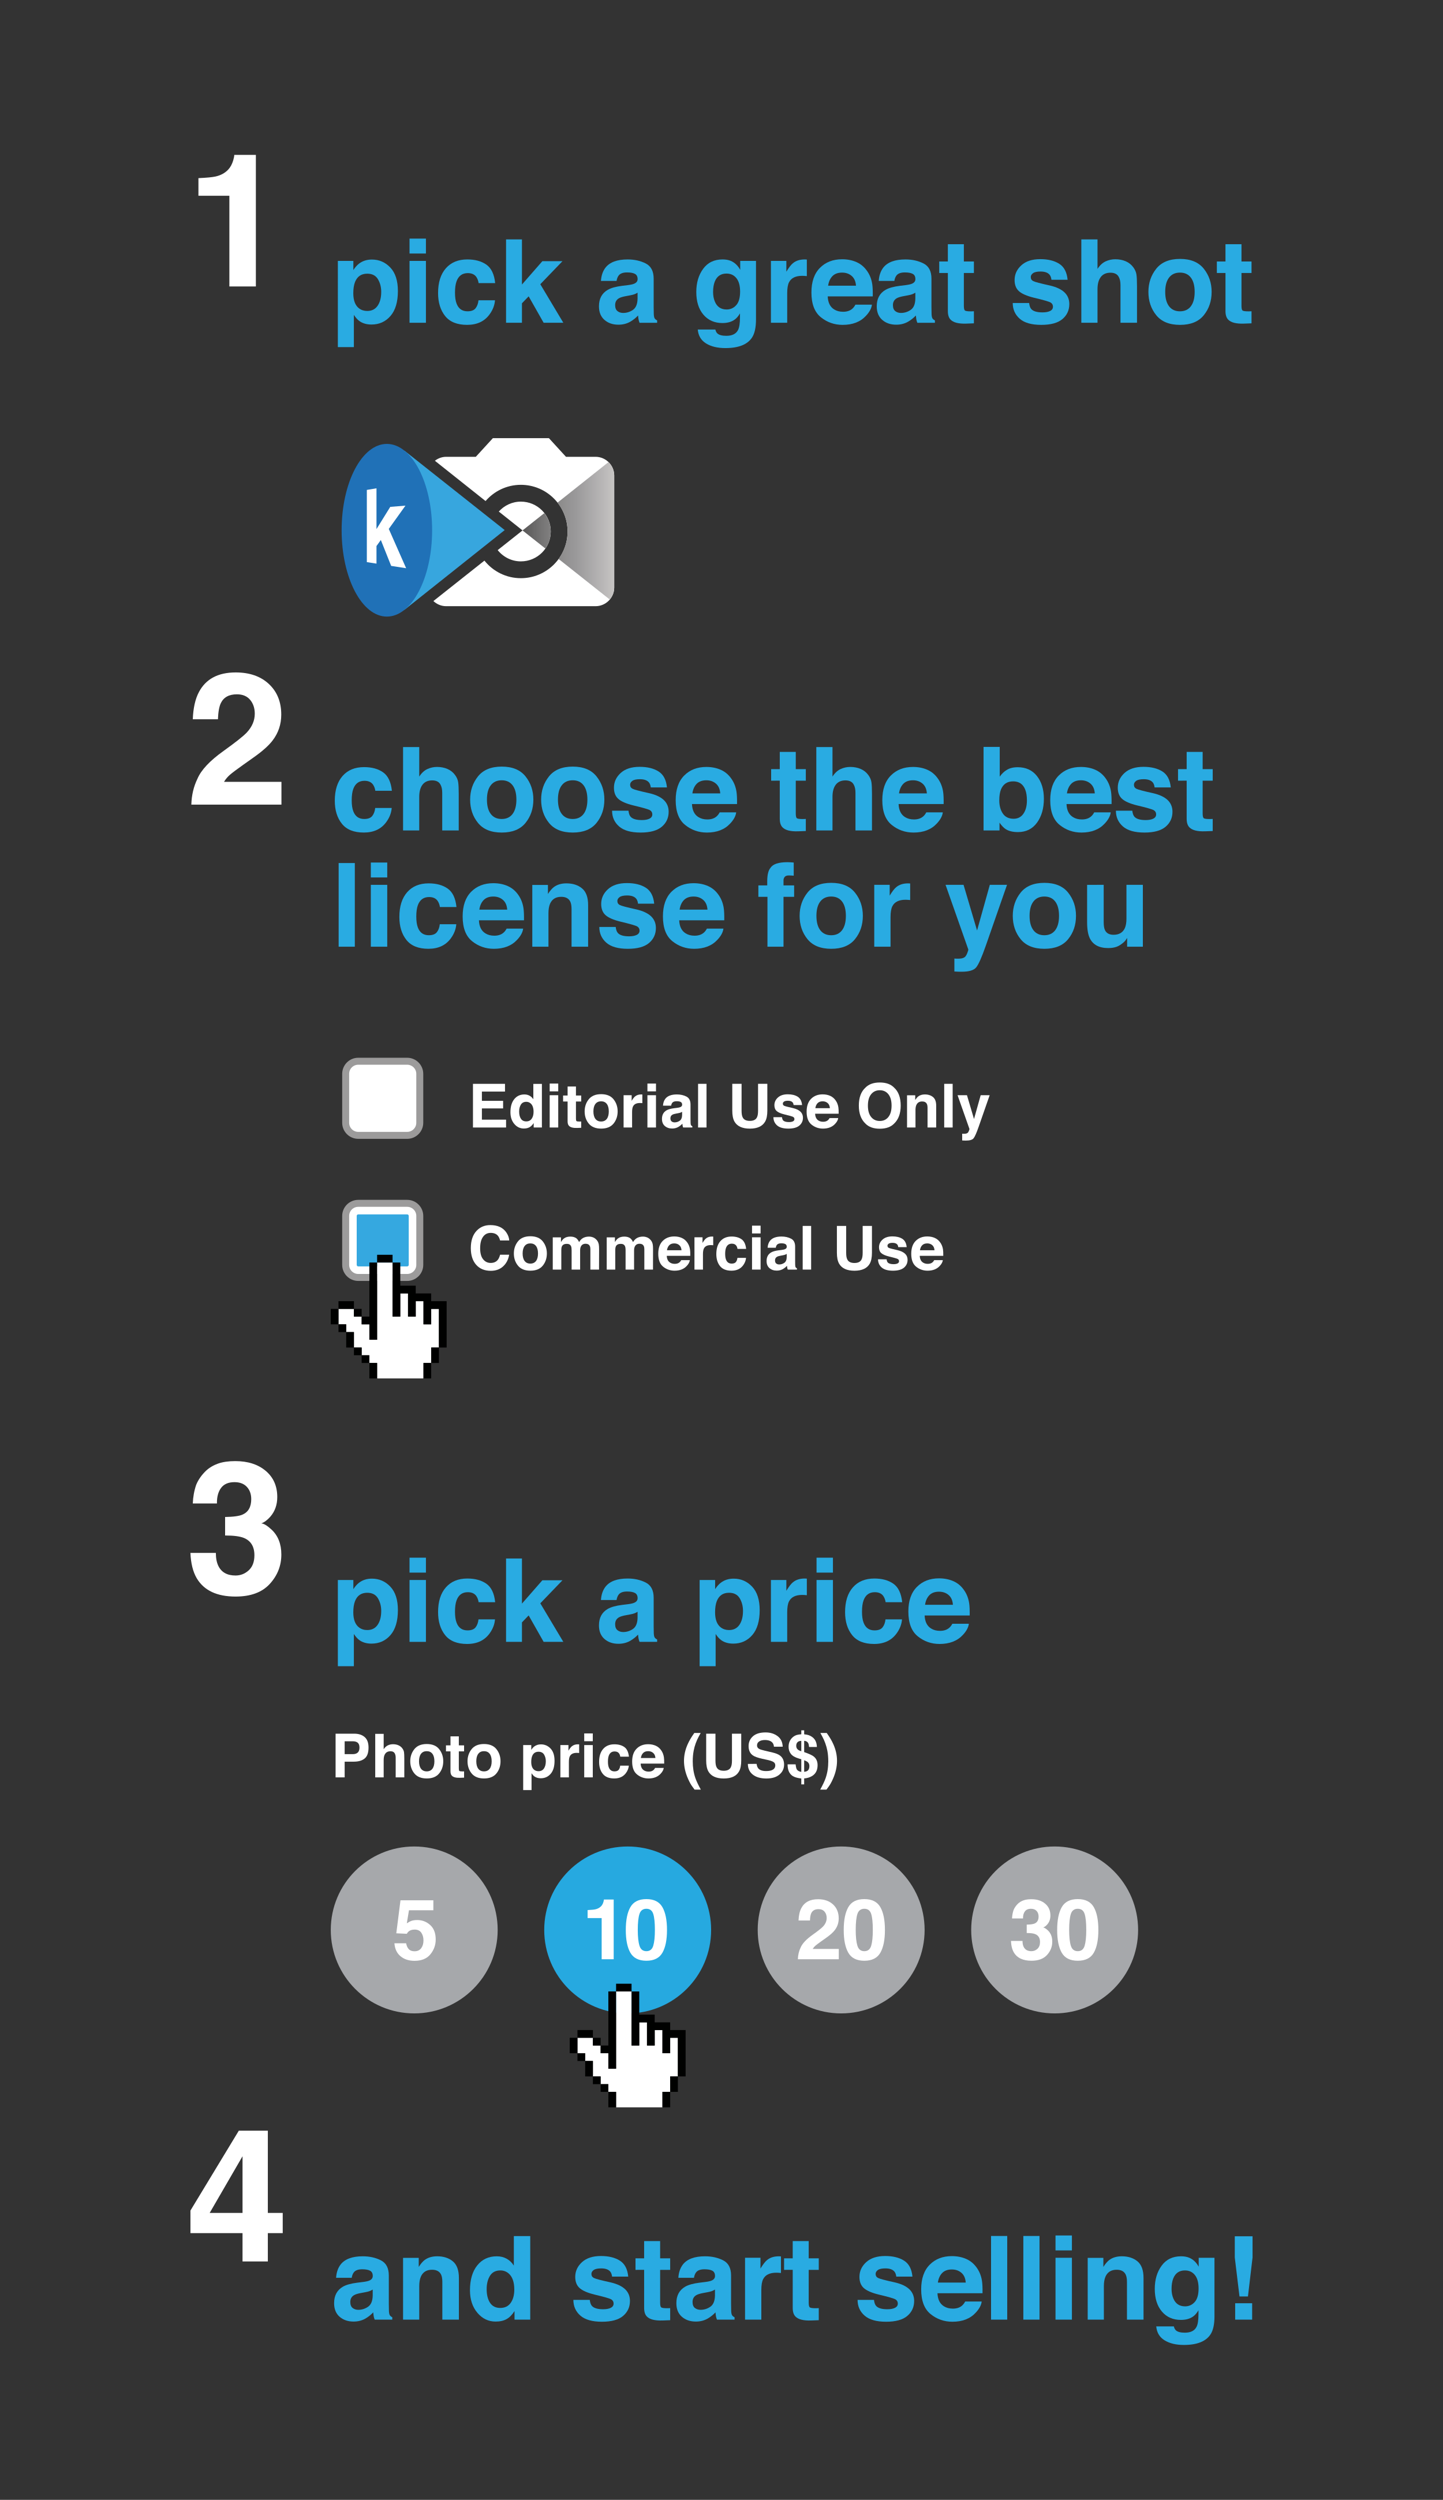 <?xml version="1.0" encoding="utf-8"?>
<!-- Generator: Adobe Illustrator 16.0.5, SVG Export Plug-In . SVG Version: 6.00 Build 0)  -->
<!DOCTYPE svg PUBLIC "-//W3C//DTD SVG 1.1//EN" "http://www.w3.org/Graphics/SVG/1.1/DTD/svg11.dtd">
<svg version="1.1" id="Layer_1" xmlns="http://www.w3.org/2000/svg" xmlns:xlink="http://www.w3.org/1999/xlink" x="0px" y="0px"
	 width="264.101px" height="457.503px" viewBox="0 0 264.101 457.503" enable-background="new 0 0 264.101 457.503"
	 xml:space="preserve">
<rect x="0" y="0" width="264.101" height="457.503" fill="#333333" stroke="none"/>
<g>
	<g>
		<g>
			<path fill="#29ABE2" d="M66.402,417.633c0.551-0.068,0.945-0.156,1.184-0.26c0.426-0.18,0.637-0.461,0.637-0.842
				c0-0.463-0.162-0.783-0.488-0.961c-0.326-0.176-0.807-0.264-1.438-0.264c-0.709,0-1.211,0.172-1.506,0.52
				c-0.211,0.256-0.352,0.602-0.42,1.037h-2.857c0.062-0.988,0.342-1.803,0.834-2.439c0.787-0.998,2.135-1.496,4.049-1.496
				c1.244,0,2.35,0.246,3.316,0.738c0.967,0.49,1.449,1.418,1.449,2.783v5.193c0,0.359,0.008,0.795,0.021,1.309
				c0.021,0.387,0.08,0.65,0.176,0.789c0.098,0.139,0.244,0.252,0.438,0.342v0.438h-3.221c-0.09-0.229-0.152-0.443-0.186-0.645
				c-0.035-0.201-0.062-0.43-0.084-0.686c-0.41,0.443-0.885,0.82-1.42,1.133c-0.643,0.367-1.365,0.551-2.174,0.551
				c-1.031,0-1.883-0.293-2.555-0.879c-0.672-0.584-1.008-1.414-1.008-2.486c0-1.393,0.541-2.4,1.621-3.023
				c0.594-0.34,1.465-0.582,2.617-0.727L66.402,417.633z M68.213,419.014c-0.189,0.119-0.381,0.213-0.574,0.287
				c-0.193,0.072-0.457,0.139-0.795,0.201l-0.674,0.125c-0.631,0.111-1.084,0.246-1.359,0.404c-0.467,0.271-0.699,0.689-0.699,1.258
				c0,0.506,0.141,0.871,0.426,1.096s0.631,0.338,1.039,0.338c0.646,0,1.242-0.188,1.787-0.561c0.545-0.375,0.828-1.057,0.85-2.047
				V419.014z"/>
			<path fill="#29ABE2" d="M82.879,413.848c0.74,0.611,1.111,1.629,1.111,3.047v7.625h-3.033v-6.887
				c0-0.596-0.078-1.053-0.236-1.371c-0.289-0.582-0.84-0.873-1.65-0.873c-0.996,0-1.68,0.426-2.051,1.277
				c-0.193,0.451-0.289,1.025-0.289,1.725v6.129H73.77v-11.301h2.867v1.65c0.379-0.58,0.738-1,1.076-1.256
				c0.605-0.457,1.375-0.686,2.307-0.686C81.184,412.928,82.137,413.235,82.879,413.848z"/>
			<path fill="#29ABE2" d="M92.746,413.379c0.533,0.303,0.965,0.719,1.297,1.252v-5.4h3.002v15.289h-2.877v-1.568
				c-0.422,0.672-0.902,1.16-1.443,1.465c-0.539,0.305-1.211,0.457-2.016,0.457c-1.322,0-2.436-0.535-3.338-1.605
				c-0.904-1.07-1.355-2.443-1.355-4.119c0-1.932,0.445-3.451,1.334-4.559c0.891-1.107,2.08-1.662,3.568-1.662
				C91.604,412.928,92.213,413.079,92.746,413.379z M93.473,421.446c0.436-0.623,0.654-1.43,0.654-2.42
				c0-1.385-0.35-2.375-1.049-2.971c-0.43-0.361-0.928-0.541-1.496-0.541c-0.865,0-1.5,0.328-1.906,0.982
				c-0.404,0.654-0.607,1.465-0.607,2.436c0,1.045,0.207,1.881,0.619,2.508s1.037,0.939,1.875,0.939
				C92.398,422.379,93.037,422.069,93.473,421.446z"/>
			<path fill="#29ABE2" d="M107.941,420.905c0.062,0.527,0.197,0.9,0.406,1.121c0.369,0.396,1.051,0.594,2.045,0.594
				c0.586,0,1.049-0.088,1.395-0.26c0.344-0.174,0.516-0.434,0.516-0.779c0-0.332-0.139-0.586-0.416-0.758
				c-0.277-0.174-1.309-0.471-3.096-0.895c-1.287-0.318-2.193-0.717-2.719-1.193c-0.527-0.471-0.791-1.15-0.791-2.037
				c0-1.045,0.412-1.943,1.234-2.695c0.822-0.75,1.979-1.127,3.471-1.127c1.416,0,2.57,0.283,3.461,0.848
				c0.893,0.564,1.404,1.539,1.535,2.924h-2.959c-0.043-0.381-0.15-0.682-0.324-0.904c-0.326-0.4-0.881-0.602-1.666-0.602
				c-0.645,0-1.105,0.1-1.379,0.301c-0.275,0.201-0.412,0.436-0.412,0.707c0,0.338,0.146,0.584,0.438,0.736
				c0.291,0.16,1.322,0.434,3.09,0.82c1.18,0.277,2.064,0.697,2.652,1.258c0.582,0.566,0.873,1.277,0.873,2.129
				c0,1.121-0.418,2.037-1.254,2.746c-0.836,0.711-2.129,1.066-3.877,1.066c-1.783,0-3.1-0.377-3.949-1.127
				c-0.852-0.752-1.275-1.709-1.275-2.873H107.941z"/>
			<path fill="#29ABE2" d="M116.312,415.411v-2.109h1.578v-3.156h2.93v3.156h1.838v2.109h-1.838v5.982
				c0,0.465,0.059,0.754,0.176,0.867c0.119,0.115,0.479,0.172,1.08,0.172c0.09,0,0.186-0.002,0.287-0.006
				c0.1-0.004,0.197-0.008,0.295-0.016v2.213l-1.402,0.053c-1.398,0.047-2.354-0.195-2.867-0.729
				c-0.332-0.338-0.498-0.861-0.498-1.568v-6.969H116.312z"/>
			<path fill="#29ABE2" d="M129.043,417.633c0.551-0.068,0.945-0.156,1.184-0.26c0.426-0.18,0.637-0.461,0.637-0.842
				c0-0.463-0.162-0.783-0.488-0.961c-0.326-0.176-0.807-0.264-1.438-0.264c-0.709,0-1.211,0.172-1.506,0.52
				c-0.211,0.256-0.352,0.602-0.42,1.037h-2.857c0.062-0.988,0.342-1.803,0.834-2.439c0.787-0.998,2.135-1.496,4.049-1.496
				c1.244,0,2.35,0.246,3.316,0.738c0.967,0.49,1.449,1.418,1.449,2.783v5.193c0,0.359,0.008,0.795,0.021,1.309
				c0.021,0.387,0.08,0.65,0.176,0.789c0.098,0.139,0.244,0.252,0.438,0.342v0.438h-3.221c-0.09-0.229-0.152-0.443-0.186-0.645
				c-0.035-0.201-0.062-0.43-0.084-0.686c-0.41,0.443-0.885,0.82-1.42,1.133c-0.643,0.367-1.365,0.551-2.174,0.551
				c-1.031,0-1.883-0.293-2.555-0.879c-0.672-0.584-1.008-1.414-1.008-2.486c0-1.393,0.541-2.4,1.621-3.023
				c0.594-0.34,1.465-0.582,2.617-0.727L129.043,417.633z M130.854,419.014c-0.189,0.119-0.381,0.213-0.574,0.287
				c-0.193,0.072-0.457,0.139-0.795,0.201l-0.674,0.125c-0.631,0.111-1.084,0.246-1.359,0.404c-0.467,0.271-0.699,0.689-0.699,1.258
				c0,0.506,0.141,0.871,0.426,1.096s0.631,0.338,1.039,0.338c0.646,0,1.242-0.188,1.787-0.561c0.545-0.375,0.828-1.057,0.85-2.047
				V419.014z"/>
			<path fill="#29ABE2" d="M142.678,412.934c0.039,0.004,0.123,0.008,0.256,0.016v3.031c-0.188-0.02-0.354-0.033-0.498-0.041
				c-0.146-0.006-0.264-0.01-0.354-0.01c-1.191,0-1.992,0.387-2.4,1.162c-0.229,0.438-0.342,1.109-0.342,2.016v5.412h-2.98v-11.322
				h2.824v1.975c0.457-0.756,0.855-1.271,1.195-1.549c0.553-0.463,1.273-0.695,2.16-0.695
				C142.594,412.928,142.641,412.93,142.678,412.934z"/>
			<path fill="#29ABE2" d="M143.504,415.411v-2.109h1.58v-3.156h2.928v3.156h1.84v2.109h-1.84v5.982
				c0,0.465,0.059,0.754,0.178,0.867c0.117,0.115,0.477,0.172,1.08,0.172c0.09,0,0.186-0.002,0.285-0.006s0.199-0.008,0.297-0.016
				v2.213l-1.402,0.053c-1.398,0.047-2.355-0.195-2.867-0.729c-0.332-0.338-0.498-0.861-0.498-1.568v-6.969H143.504z"/>
			<path fill="#29ABE2" d="M159.957,420.905c0.062,0.527,0.197,0.9,0.406,1.121c0.369,0.396,1.051,0.594,2.045,0.594
				c0.586,0,1.049-0.088,1.395-0.26c0.344-0.174,0.516-0.434,0.516-0.779c0-0.332-0.139-0.586-0.416-0.758
				c-0.277-0.174-1.309-0.471-3.096-0.895c-1.287-0.318-2.193-0.717-2.719-1.193c-0.527-0.471-0.791-1.15-0.791-2.037
				c0-1.045,0.412-1.943,1.234-2.695c0.822-0.75,1.979-1.127,3.471-1.127c1.416,0,2.57,0.283,3.461,0.848
				c0.893,0.564,1.404,1.539,1.535,2.924h-2.959c-0.043-0.381-0.15-0.682-0.324-0.904c-0.326-0.4-0.881-0.602-1.666-0.602
				c-0.645,0-1.105,0.1-1.379,0.301c-0.275,0.201-0.412,0.436-0.412,0.707c0,0.338,0.146,0.584,0.438,0.736
				c0.291,0.16,1.322,0.434,3.09,0.82c1.18,0.277,2.064,0.697,2.652,1.258c0.582,0.566,0.873,1.277,0.873,2.129
				c0,1.121-0.418,2.037-1.254,2.746c-0.836,0.711-2.129,1.066-3.877,1.066c-1.783,0-3.1-0.377-3.949-1.127
				c-0.852-0.752-1.275-1.709-1.275-2.873H159.957z"/>
			<path fill="#29ABE2" d="M176.869,413.428c0.789,0.354,1.441,0.912,1.955,1.674c0.465,0.674,0.766,1.453,0.902,2.342
				c0.08,0.52,0.113,1.268,0.098,2.246h-8.246c0.047,1.135,0.441,1.932,1.186,2.389c0.451,0.283,0.996,0.426,1.631,0.426
				c0.674,0,1.223-0.172,1.645-0.52c0.229-0.188,0.432-0.445,0.609-0.779h3.021c-0.08,0.672-0.445,1.355-1.098,2.047
				c-1.014,1.102-2.434,1.652-4.26,1.652c-1.506,0-2.836-0.465-3.986-1.395c-1.152-0.928-1.729-2.439-1.729-4.531
				c0-1.961,0.52-3.465,1.561-4.512c1.039-1.047,2.389-1.57,4.047-1.57C175.191,412.897,176.078,413.075,176.869,413.428z
				 M172.439,415.985c-0.418,0.432-0.68,1.016-0.787,1.752h5.1c-0.055-0.785-0.316-1.381-0.789-1.789
				c-0.473-0.406-1.057-0.609-1.756-0.609C173.447,415.338,172.859,415.553,172.439,415.985z"/>
			<path fill="#29ABE2" d="M184.344,424.52h-2.961v-15.311h2.961V424.52z"/>
			<path fill="#29ABE2" d="M190.254,424.52h-2.961v-15.311h2.961V424.52z"/>
			<path fill="#29ABE2" d="M196.184,411.848h-3.002v-2.732h3.002V411.848z M193.182,413.198h3.002v11.322h-3.002V413.198z"/>
			<path fill="#29ABE2" d="M208.18,413.848c0.742,0.611,1.111,1.629,1.111,3.047v7.625h-3.031v-6.887
				c0-0.596-0.08-1.053-0.238-1.371c-0.289-0.582-0.838-0.873-1.648-0.873c-0.998,0-1.682,0.426-2.053,1.277
				c-0.191,0.451-0.289,1.025-0.289,1.725v6.129h-2.959v-11.301h2.865v1.65c0.379-0.58,0.738-1,1.076-1.256
				c0.607-0.457,1.375-0.686,2.307-0.686C206.486,412.928,207.439,413.235,208.18,413.848z"/>
			<path fill="#29ABE2" d="M217.645,413.188c0.719,0.297,1.301,0.846,1.742,1.641v-1.631h2.889v10.74
				c0,1.461-0.246,2.562-0.738,3.303c-0.846,1.273-2.465,1.912-4.861,1.912c-1.447,0-2.627-0.285-3.541-0.854
				c-0.914-0.566-1.42-1.416-1.518-2.543h3.221c0.084,0.346,0.219,0.594,0.404,0.746c0.318,0.271,0.855,0.406,1.611,0.406
				c1.066,0,1.779-0.357,2.139-1.07c0.236-0.457,0.354-1.225,0.354-2.305v-0.729c-0.283,0.484-0.588,0.85-0.914,1.092
				c-0.588,0.449-1.354,0.674-2.295,0.674c-1.455,0-2.617-0.51-3.484-1.531c-0.869-1.021-1.305-2.404-1.305-4.15
				c0-1.682,0.418-3.096,1.256-4.242c0.836-1.146,2.023-1.719,3.559-1.719C216.729,412.928,217.223,413.014,217.645,413.188z
				 M218.652,421.305c0.477-0.523,0.715-1.355,0.715-2.498c0-1.074-0.227-1.891-0.678-2.451c-0.453-0.561-1.057-0.842-1.816-0.842
				c-1.033,0-1.748,0.488-2.141,1.465c-0.207,0.52-0.311,1.16-0.311,1.922c0,0.658,0.111,1.242,0.332,1.756
				c0.398,0.955,1.117,1.432,2.15,1.432C217.594,422.088,218.178,421.829,218.652,421.305z"/>
			<path fill="#29ABE2" d="M225.992,409.262h3.252v3.881l-0.842,7.139h-1.547l-0.863-7.139V409.262z M226.064,421.518h3.107v3.002
				h-3.107V421.518z"/>
		</g>
	</g>
	<g>
		<g>
			<path fill="#29ABE2" d="M71.439,48.964c0.924,0.977,1.385,2.41,1.385,4.301c0,1.994-0.451,3.514-1.354,4.56
				c-0.902,1.045-2.064,1.568-3.486,1.568c-0.906,0-1.658-0.226-2.258-0.676c-0.328-0.249-0.648-0.612-0.961-1.09v5.899h-2.93
				V47.749h2.836v1.672c0.32-0.491,0.662-0.879,1.023-1.163c0.662-0.505,1.449-0.758,2.363-0.758
				C69.389,47.5,70.516,47.988,71.439,48.964z M69.168,51.094c-0.402-0.672-1.055-1.008-1.957-1.008
				c-1.084,0-1.83,0.509-2.234,1.527c-0.211,0.54-0.316,1.226-0.316,2.056c0,1.316,0.354,2.24,1.061,2.773
				c0.418,0.312,0.916,0.468,1.49,0.468c0.832,0,1.467-0.318,1.904-0.956c0.438-0.637,0.656-1.485,0.656-2.544
				C69.771,52.537,69.57,51.766,69.168,51.094z"/>
			<path fill="#29ABE2" d="M77.955,46.398h-3.002v-2.731h3.002V46.398z M74.953,47.749h3.002V59.07h-3.002V47.749z"/>
			<path fill="#29ABE2" d="M87.594,51.811c-0.055-0.423-0.197-0.804-0.426-1.143c-0.334-0.457-0.852-0.686-1.553-0.686
				c-0.998,0-1.682,0.495-2.051,1.485c-0.193,0.524-0.291,1.223-0.291,2.093c0,0.828,0.098,1.495,0.291,1.999
				c0.354,0.941,1.021,1.413,2,1.413c0.693,0,1.188-0.188,1.479-0.562s0.469-0.858,0.531-1.454h3.021
				c-0.068,0.9-0.395,1.752-0.977,2.556c-0.93,1.295-2.305,1.942-4.129,1.942c-1.822,0-3.164-0.541-4.023-1.621
				s-1.289-2.48-1.289-4.201c0-1.942,0.475-3.453,1.426-4.533c0.949-1.08,2.258-1.62,3.93-1.62c1.42,0,2.582,0.318,3.488,0.955
				c0.904,0.637,1.439,1.763,1.605,3.376H87.594z"/>
			<path fill="#29ABE2" d="M92.621,43.812h2.908v8.259l3.734-4.271h3.68l-4.057,4.218l4.215,7.052h-3.604l-2.742-4.837l-1.227,1.274
				v3.562h-2.908V43.812z"/>
			<path fill="#29ABE2" d="M114.877,52.185c0.551-0.069,0.945-0.156,1.182-0.26c0.426-0.181,0.639-0.461,0.639-0.842
				c0-0.464-0.164-0.784-0.49-0.961c-0.326-0.176-0.805-0.265-1.438-0.265c-0.707,0-1.209,0.173-1.504,0.52
				c-0.211,0.256-0.352,0.603-0.422,1.038h-2.855c0.062-0.989,0.34-1.803,0.834-2.44c0.785-0.997,2.135-1.495,4.047-1.495
				c1.244,0,2.352,0.245,3.318,0.737c0.965,0.491,1.449,1.419,1.449,2.783v5.193c0,0.36,0.006,0.796,0.021,1.309
				c0.02,0.388,0.078,0.651,0.176,0.789c0.098,0.139,0.242,0.253,0.436,0.343v0.437h-3.219c-0.09-0.229-0.152-0.443-0.188-0.644
				c-0.035-0.201-0.062-0.43-0.082-0.686c-0.412,0.442-0.885,0.82-1.422,1.132c-0.641,0.367-1.365,0.551-2.174,0.551
				c-1.029,0-1.881-0.293-2.553-0.878s-1.008-1.414-1.008-2.487c0-1.393,0.539-2.399,1.621-3.022
				c0.592-0.34,1.465-0.582,2.615-0.728L114.877,52.185z M116.688,53.565c-0.189,0.118-0.381,0.213-0.574,0.286
				c-0.193,0.072-0.459,0.14-0.795,0.202l-0.674,0.125c-0.633,0.11-1.086,0.245-1.361,0.404c-0.467,0.271-0.699,0.689-0.699,1.257
				c0,0.506,0.143,0.871,0.428,1.096c0.285,0.226,0.631,0.338,1.039,0.338c0.646,0,1.242-0.187,1.787-0.561s0.828-1.056,0.85-2.047
				V53.565z"/>
			<path fill="#29ABE2" d="M133.734,47.738c0.719,0.298,1.299,0.846,1.742,1.642v-1.631h2.887v10.739
				c0,1.461-0.246,2.562-0.736,3.304c-0.846,1.273-2.467,1.911-4.861,1.911c-1.447,0-2.629-0.284-3.543-0.853
				c-0.914-0.567-1.418-1.416-1.516-2.544h3.221c0.082,0.346,0.217,0.595,0.404,0.747c0.318,0.271,0.855,0.405,1.609,0.405
				c1.066,0,1.779-0.356,2.141-1.069c0.234-0.457,0.352-1.226,0.352-2.306v-0.728c-0.283,0.484-0.588,0.849-0.912,1.091
				c-0.59,0.45-1.355,0.675-2.297,0.675c-1.453,0-2.615-0.511-3.484-1.532c-0.869-1.021-1.303-2.404-1.303-4.149
				c0-1.683,0.418-3.097,1.254-4.242c0.838-1.146,2.023-1.719,3.559-1.719C132.816,47.479,133.311,47.565,133.734,47.738z
				 M134.742,55.855c0.475-0.522,0.713-1.355,0.713-2.498c0-1.073-0.227-1.89-0.678-2.451c-0.451-0.561-1.057-0.841-1.814-0.841
				c-1.035,0-1.748,0.488-2.141,1.464c-0.207,0.52-0.311,1.16-0.311,1.922c0,0.658,0.109,1.243,0.33,1.756
				c0.4,0.955,1.117,1.433,2.152,1.433C133.684,56.64,134.266,56.379,134.742,55.855z"/>
			<path fill="#29ABE2" d="M147.414,47.484c0.039,0.004,0.123,0.009,0.256,0.016v3.032c-0.188-0.021-0.354-0.034-0.498-0.041
				c-0.146-0.007-0.264-0.011-0.354-0.011c-1.191,0-1.992,0.388-2.4,1.163c-0.229,0.437-0.342,1.108-0.342,2.016v5.411h-2.98V47.749
				h2.824v1.974c0.457-0.755,0.855-1.271,1.195-1.548c0.553-0.464,1.273-0.695,2.16-0.695
				C147.33,47.479,147.377,47.48,147.414,47.484z"/>
			<path fill="#29ABE2" d="M156.781,47.979c0.789,0.354,1.441,0.912,1.955,1.675c0.465,0.673,0.766,1.453,0.902,2.341
				c0.08,0.52,0.113,1.269,0.098,2.246h-8.246c0.047,1.136,0.441,1.933,1.186,2.39c0.451,0.283,0.996,0.426,1.631,0.426
				c0.674,0,1.223-0.173,1.645-0.52c0.229-0.188,0.432-0.446,0.609-0.779h3.021c-0.08,0.672-0.445,1.354-1.098,2.046
				c-1.014,1.102-2.434,1.652-4.26,1.652c-1.506,0-2.836-0.465-3.986-1.394c-1.152-0.929-1.729-2.439-1.729-4.532
				c0-1.961,0.52-3.465,1.561-4.512c1.039-1.046,2.389-1.569,4.047-1.569C155.104,47.448,155.99,47.625,156.781,47.979z
				 M152.352,50.535c-0.418,0.432-0.68,1.016-0.787,1.753h5.1c-0.055-0.786-0.316-1.382-0.789-1.789s-1.057-0.61-1.756-0.61
				C153.359,49.889,152.771,50.104,152.352,50.535z"/>
			<path fill="#29ABE2" d="M165.717,52.185c0.551-0.069,0.945-0.156,1.184-0.26c0.426-0.181,0.637-0.461,0.637-0.842
				c0-0.464-0.162-0.784-0.488-0.961c-0.326-0.176-0.807-0.265-1.438-0.265c-0.709,0-1.211,0.173-1.506,0.52
				c-0.211,0.256-0.352,0.603-0.42,1.038h-2.857c0.062-0.989,0.342-1.803,0.834-2.44c0.787-0.997,2.135-1.495,4.049-1.495
				c1.244,0,2.35,0.245,3.316,0.737c0.967,0.491,1.449,1.419,1.449,2.783v5.193c0,0.36,0.008,0.796,0.021,1.309
				c0.021,0.388,0.08,0.651,0.176,0.789c0.098,0.139,0.244,0.253,0.438,0.343v0.437h-3.221c-0.09-0.229-0.152-0.443-0.186-0.644
				c-0.035-0.201-0.062-0.43-0.084-0.686c-0.41,0.442-0.885,0.82-1.42,1.132c-0.643,0.367-1.365,0.551-2.174,0.551
				c-1.031,0-1.883-0.293-2.555-0.878s-1.008-1.414-1.008-2.487c0-1.393,0.541-2.399,1.621-3.022
				c0.594-0.34,1.465-0.582,2.617-0.728L165.717,52.185z M167.527,53.565c-0.189,0.118-0.381,0.213-0.574,0.286
				c-0.193,0.072-0.457,0.14-0.795,0.202l-0.674,0.125c-0.631,0.11-1.084,0.245-1.359,0.404c-0.467,0.271-0.699,0.689-0.699,1.257
				c0,0.506,0.141,0.871,0.426,1.096c0.285,0.226,0.631,0.338,1.039,0.338c0.646,0,1.242-0.187,1.787-0.561s0.828-1.056,0.85-2.047
				V53.565z"/>
			<path fill="#29ABE2" d="M171.9,49.961v-2.108h1.578v-3.157h2.93v3.157h1.838v2.108h-1.838v5.983c0,0.464,0.059,0.753,0.176,0.867
				c0.119,0.114,0.479,0.171,1.08,0.171c0.09,0,0.186-0.001,0.287-0.005c0.1-0.004,0.197-0.009,0.295-0.016v2.212l-1.402,0.053
				c-1.398,0.048-2.354-0.194-2.867-0.728c-0.332-0.339-0.498-0.862-0.498-1.568v-6.97H171.9z"/>
			<path fill="#29ABE2" d="M188.354,55.456c0.062,0.526,0.197,0.9,0.406,1.121c0.369,0.396,1.051,0.593,2.045,0.593
				c0.586,0,1.049-0.087,1.395-0.26c0.344-0.173,0.516-0.433,0.516-0.779c0-0.332-0.139-0.585-0.416-0.758s-1.309-0.471-3.096-0.894
				c-1.287-0.318-2.193-0.717-2.719-1.194c-0.527-0.471-0.791-1.149-0.791-2.036c0-1.045,0.412-1.943,1.234-2.695
				c0.822-0.751,1.979-1.127,3.471-1.127c1.416,0,2.57,0.282,3.461,0.847c0.893,0.564,1.404,1.539,1.535,2.924h-2.959
				c-0.043-0.381-0.15-0.682-0.324-0.903c-0.326-0.401-0.881-0.603-1.666-0.603c-0.645,0-1.105,0.101-1.379,0.301
				c-0.275,0.201-0.412,0.437-0.412,0.707c0,0.339,0.146,0.585,0.438,0.737c0.291,0.159,1.322,0.433,3.09,0.82
				c1.18,0.277,2.064,0.696,2.652,1.257c0.582,0.567,0.873,1.277,0.873,2.129c0,1.122-0.418,2.038-1.254,2.747
				c-0.836,0.71-2.129,1.065-3.877,1.065c-1.783,0-3.1-0.376-3.949-1.127c-0.852-0.752-1.275-1.709-1.275-2.872H188.354z"/>
			<path fill="#29ABE2" d="M206.023,47.812c0.568,0.243,1.037,0.613,1.402,1.112c0.311,0.423,0.5,0.858,0.568,1.305
				c0.068,0.447,0.104,1.177,0.104,2.188v6.653h-3.023v-6.894c0-0.61-0.102-1.103-0.309-1.477c-0.268-0.527-0.777-0.791-1.525-0.791
				c-0.777,0-1.367,0.262-1.768,0.785c-0.402,0.523-0.604,1.271-0.604,2.241v6.135h-2.961V43.812h2.961v5.401
				c0.428-0.658,0.922-1.117,1.484-1.377c0.561-0.259,1.152-0.389,1.773-0.389C204.822,47.448,205.455,47.569,206.023,47.812z"/>
			<path fill="#29ABE2" d="M220.322,57.686c-0.955,1.18-2.406,1.77-4.352,1.77s-3.396-0.59-4.352-1.77
				c-0.957-1.18-1.434-2.6-1.434-4.261c0-1.632,0.477-3.047,1.434-4.244c0.955-1.196,2.406-1.795,4.352-1.795
				s3.396,0.599,4.352,1.795c0.955,1.197,1.434,2.612,1.434,4.244C221.756,55.086,221.277,56.506,220.322,57.686z M217.953,56.05
				c0.465-0.616,0.697-1.49,0.697-2.625c0-1.134-0.232-2.007-0.697-2.618c-0.463-0.612-1.127-0.918-1.994-0.918
				c-0.865,0-1.531,0.306-1.998,0.918c-0.469,0.611-0.701,1.484-0.701,2.618c0,1.135,0.232,2.009,0.701,2.625
				c0.467,0.615,1.133,0.923,1.998,0.923C216.826,56.973,217.49,56.665,217.953,56.05z"/>
			<path fill="#29ABE2" d="M222.711,49.961v-2.108h1.578v-3.157h2.93v3.157h1.838v2.108h-1.838v5.983
				c0,0.464,0.059,0.753,0.176,0.867c0.119,0.114,0.479,0.171,1.08,0.171c0.09,0,0.186-0.001,0.287-0.005
				c0.1-0.004,0.197-0.009,0.295-0.016v2.212l-1.402,0.053c-1.398,0.048-2.354-0.194-2.867-0.728
				c-0.332-0.339-0.498-0.862-0.498-1.568v-6.97H222.711z"/>
		</g>
	</g>
	<g>
		<g>
			<path fill="#FFFFFF" d="M36.318,35.823v-3.222c1.49-0.066,2.533-0.166,3.129-0.299c0.951-0.21,1.723-0.631,2.32-1.262
				c0.408-0.432,0.717-1.008,0.928-1.728c0.121-0.432,0.182-0.752,0.182-0.963h3.951v24.078H41.98V35.823H36.318z"/>
		</g>
	</g>
	<g>
		<g>
			<path fill="#FFFFFF" d="M36.135,142.527c0.676-1.605,2.27-3.305,4.783-5.098c2.18-1.562,3.592-2.68,4.234-3.354
				c0.984-1.052,1.477-2.203,1.477-3.454c0-1.019-0.281-1.865-0.846-2.541c-0.564-0.675-1.373-1.013-2.426-1.013
				c-1.439,0-2.418,0.537-2.938,1.611c-0.301,0.62-0.477,1.604-0.533,2.955h-4.6c0.078-2.048,0.449-3.703,1.115-4.965
				c1.262-2.402,3.506-3.604,6.73-3.604c2.549,0,4.578,0.706,6.084,2.117c1.508,1.412,2.262,3.279,2.262,5.604
				c0,1.782-0.533,3.365-1.598,4.749c-0.699,0.919-1.846,1.943-3.443,3.072l-1.896,1.345c-1.188,0.842-2,1.45-2.438,1.827
				c-0.436,0.376-0.805,0.813-1.104,1.312h10.512v4.168h-16.49C35.066,145.533,35.438,143.955,36.135,142.527z"/>
		</g>
	</g>
	<g>
		<g>
			<path fill="#FFFFFF" d="M39.506,284.202c0,0.963,0.154,1.76,0.463,2.391c0.574,1.162,1.619,1.744,3.131,1.744
				c0.93,0,1.738-0.318,2.428-0.955s1.035-1.553,1.035-2.748c0-1.584-0.639-2.641-1.92-3.172c-0.729-0.299-1.877-0.449-3.443-0.449
				v-3.387c1.533-0.021,2.604-0.172,3.211-0.447c1.047-0.467,1.572-1.406,1.572-2.824c0-0.918-0.268-1.666-0.805-2.242
				c-0.535-0.574-1.289-0.863-2.26-0.863c-1.115,0-1.936,0.355-2.459,1.062c-0.525,0.709-0.775,1.656-0.754,2.84h-4.418
				c0.045-1.195,0.25-2.33,0.615-3.404c0.387-0.939,0.994-1.809,1.824-2.605c0.619-0.566,1.354-0.998,2.205-1.297
				s1.896-0.447,3.137-0.447c2.299,0,4.154,0.596,5.564,1.785s2.115,2.787,2.115,4.791c0,1.416-0.422,2.611-1.262,3.586
				c-0.531,0.609-1.086,1.023-1.662,1.246c0.432,0,1.053,0.371,1.861,1.111c1.205,1.119,1.809,2.646,1.809,4.584
				c0,2.037-0.705,3.828-2.115,5.371c-1.41,1.545-3.496,2.316-6.262,2.316c-3.406,0-5.773-1.111-7.1-3.338
				c-0.697-1.184-1.084-2.732-1.162-4.648H39.506z"/>
		</g>
	</g>
	<g>
		<g>
			<path fill="#FFFFFF" d="M51.744,408.69h-2.723v5.182h-4.633v-5.182h-9.533v-4.135l8.852-14.613h5.314v15.045h2.723V408.69z
				 M44.389,404.987v-10.371l-6.012,10.371H44.389z"/>
		</g>
	</g>
	<g>
		<g>
			<path fill="#29ABE2" d="M71.439,290.372c0.924,0.977,1.385,2.41,1.385,4.301c0,1.994-0.451,3.514-1.354,4.561
				c-0.902,1.045-2.064,1.568-3.486,1.568c-0.906,0-1.658-0.227-2.258-0.676c-0.328-0.25-0.648-0.613-0.961-1.09v5.898h-2.93
				v-15.777h2.836v1.672c0.32-0.49,0.662-0.879,1.023-1.162c0.662-0.506,1.449-0.758,2.363-0.758
				C69.389,288.909,70.516,289.397,71.439,290.372z M69.168,292.502c-0.402-0.672-1.055-1.008-1.957-1.008
				c-1.084,0-1.83,0.508-2.234,1.527c-0.211,0.539-0.316,1.225-0.316,2.055c0,1.316,0.354,2.24,1.061,2.773
				c0.418,0.312,0.916,0.469,1.49,0.469c0.832,0,1.467-0.318,1.904-0.957c0.438-0.637,0.656-1.484,0.656-2.543
				C69.771,293.946,69.57,293.174,69.168,292.502z"/>
			<path fill="#29ABE2" d="M77.955,287.807h-3.002v-2.732h3.002V287.807z M74.953,289.157h3.002v11.322h-3.002V289.157z"/>
			<path fill="#29ABE2" d="M87.594,293.219c-0.055-0.424-0.197-0.805-0.426-1.143c-0.334-0.457-0.852-0.686-1.553-0.686
				c-0.998,0-1.682,0.494-2.051,1.484c-0.193,0.525-0.291,1.223-0.291,2.094c0,0.828,0.098,1.494,0.291,1.998
				c0.354,0.941,1.021,1.414,2,1.414c0.693,0,1.188-0.188,1.479-0.562c0.291-0.373,0.469-0.857,0.531-1.453h3.021
				c-0.068,0.9-0.395,1.752-0.977,2.555c-0.93,1.295-2.305,1.943-4.129,1.943c-1.822,0-3.164-0.541-4.023-1.621
				s-1.289-2.48-1.289-4.201c0-1.943,0.475-3.453,1.426-4.533c0.949-1.08,2.258-1.621,3.93-1.621c1.42,0,2.582,0.318,3.488,0.955
				c0.904,0.637,1.439,1.764,1.605,3.377H87.594z"/>
			<path fill="#29ABE2" d="M92.621,285.221h2.908v8.258l3.734-4.27h3.68l-4.057,4.217l4.215,7.053h-3.604l-2.742-4.838l-1.227,1.275
				v3.562h-2.908V285.221z"/>
			<path fill="#29ABE2" d="M114.877,293.592c0.551-0.068,0.945-0.156,1.182-0.26c0.426-0.18,0.639-0.461,0.639-0.842
				c0-0.463-0.164-0.783-0.49-0.961c-0.326-0.176-0.805-0.264-1.438-0.264c-0.707,0-1.209,0.172-1.504,0.52
				c-0.211,0.256-0.352,0.602-0.422,1.037h-2.855c0.062-0.988,0.34-1.803,0.834-2.439c0.785-0.998,2.135-1.496,4.047-1.496
				c1.244,0,2.352,0.246,3.318,0.738c0.965,0.49,1.449,1.418,1.449,2.783v5.193c0,0.359,0.006,0.795,0.021,1.309
				c0.02,0.387,0.078,0.65,0.176,0.789s0.242,0.252,0.436,0.342v0.438h-3.219c-0.09-0.229-0.152-0.443-0.188-0.645
				s-0.062-0.43-0.082-0.686c-0.412,0.443-0.885,0.82-1.422,1.133c-0.641,0.367-1.365,0.551-2.174,0.551
				c-1.029,0-1.881-0.293-2.553-0.879c-0.672-0.584-1.008-1.414-1.008-2.486c0-1.393,0.539-2.4,1.621-3.023
				c0.592-0.34,1.465-0.582,2.615-0.727L114.877,293.592z M116.688,294.973c-0.189,0.119-0.381,0.213-0.574,0.287
				c-0.193,0.072-0.459,0.139-0.795,0.201l-0.674,0.125c-0.633,0.111-1.086,0.246-1.361,0.404c-0.467,0.271-0.699,0.689-0.699,1.258
				c0,0.506,0.143,0.871,0.428,1.096s0.631,0.338,1.039,0.338c0.646,0,1.242-0.188,1.787-0.561c0.545-0.375,0.828-1.057,0.85-2.047
				V294.973z"/>
			<path fill="#29ABE2" d="M137.654,290.372c0.922,0.977,1.385,2.41,1.385,4.301c0,1.994-0.451,3.514-1.354,4.561
				c-0.902,1.045-2.064,1.568-3.486,1.568c-0.906,0-1.66-0.227-2.258-0.676c-0.328-0.25-0.648-0.613-0.963-1.09v5.898h-2.93v-15.777
				h2.836v1.672c0.32-0.49,0.662-0.879,1.025-1.162c0.662-0.506,1.449-0.758,2.361-0.758
				C135.604,288.909,136.73,289.397,137.654,290.372z M135.381,292.502c-0.402-0.672-1.055-1.008-1.957-1.008
				c-1.084,0-1.828,0.508-2.234,1.527c-0.209,0.539-0.314,1.225-0.314,2.055c0,1.316,0.354,2.24,1.059,2.773
				c0.42,0.312,0.916,0.469,1.49,0.469c0.832,0,1.469-0.318,1.904-0.957c0.438-0.637,0.656-1.484,0.656-2.543
				C135.984,293.946,135.783,293.174,135.381,292.502z"/>
			<path fill="#29ABE2" d="M147.414,288.893c0.039,0.004,0.123,0.008,0.256,0.016v3.031c-0.188-0.02-0.354-0.033-0.498-0.041
				c-0.146-0.006-0.264-0.01-0.354-0.01c-1.191,0-1.992,0.387-2.4,1.162c-0.229,0.438-0.342,1.109-0.342,2.016v5.412h-2.98v-11.322
				h2.824v1.975c0.457-0.756,0.855-1.271,1.195-1.549c0.553-0.463,1.273-0.695,2.16-0.695
				C147.33,288.887,147.377,288.889,147.414,288.893z"/>
			<path fill="#29ABE2" d="M152.447,287.807h-3.002v-2.732h3.002V287.807z M149.445,289.157h3.002v11.322h-3.002V289.157z"/>
			<path fill="#29ABE2" d="M162.086,293.219c-0.057-0.424-0.199-0.805-0.428-1.143c-0.332-0.457-0.85-0.686-1.551-0.686
				c-1,0-1.684,0.494-2.051,1.484c-0.195,0.525-0.291,1.223-0.291,2.094c0,0.828,0.096,1.494,0.291,1.998
				c0.354,0.941,1.02,1.414,1.998,1.414c0.695,0,1.188-0.188,1.479-0.562c0.291-0.373,0.469-0.857,0.531-1.453h3.023
				c-0.07,0.9-0.396,1.752-0.979,2.555c-0.928,1.295-2.305,1.943-4.127,1.943s-3.164-0.541-4.023-1.621s-1.289-2.48-1.289-4.201
				c0-1.943,0.475-3.453,1.424-4.533s2.26-1.621,3.93-1.621c1.422,0,2.584,0.318,3.488,0.955s1.439,1.764,1.607,3.377H162.086z"/>
			<path fill="#29ABE2" d="M174.521,289.387c0.789,0.354,1.441,0.912,1.955,1.674c0.465,0.674,0.766,1.453,0.902,2.342
				c0.08,0.52,0.113,1.268,0.098,2.246h-8.246c0.047,1.135,0.441,1.932,1.186,2.389c0.451,0.283,0.996,0.426,1.631,0.426
				c0.674,0,1.223-0.172,1.645-0.52c0.229-0.188,0.432-0.445,0.609-0.779h3.021c-0.08,0.672-0.445,1.355-1.098,2.047
				c-1.014,1.102-2.434,1.652-4.26,1.652c-1.506,0-2.836-0.465-3.986-1.395c-1.152-0.928-1.729-2.439-1.729-4.531
				c0-1.961,0.52-3.465,1.561-4.512c1.039-1.047,2.389-1.57,4.047-1.57C172.844,288.856,173.73,289.034,174.521,289.387z
				 M170.092,291.944c-0.418,0.432-0.68,1.016-0.787,1.752h5.1c-0.055-0.785-0.316-1.381-0.789-1.789
				c-0.473-0.406-1.057-0.609-1.756-0.609C171.1,291.297,170.512,291.512,170.092,291.944z"/>
		</g>
	</g>
	<g>
		<g>
			<path fill="#29ABE2" d="M68.691,144.723c-0.057-0.423-0.199-0.804-0.428-1.143c-0.332-0.457-0.85-0.686-1.551-0.686
				c-1,0-1.684,0.495-2.051,1.485c-0.195,0.524-0.291,1.223-0.291,2.093c0,0.828,0.096,1.495,0.291,1.999
				c0.354,0.941,1.02,1.413,1.998,1.413c0.695,0,1.188-0.188,1.479-0.562s0.469-0.858,0.531-1.454h3.023
				c-0.07,0.9-0.396,1.752-0.979,2.556c-0.928,1.295-2.305,1.942-4.127,1.942s-3.164-0.541-4.023-1.621s-1.289-2.48-1.289-4.201
				c0-1.942,0.475-3.453,1.424-4.533s2.26-1.62,3.93-1.62c1.422,0,2.584,0.318,3.488,0.955s1.439,1.763,1.607,3.376H68.691z"/>
			<path fill="#29ABE2" d="M81.885,140.724c0.568,0.243,1.037,0.613,1.402,1.112c0.311,0.423,0.5,0.858,0.568,1.305
				c0.068,0.447,0.104,1.177,0.104,2.188v6.653h-3.023v-6.894c0-0.61-0.102-1.103-0.309-1.477c-0.268-0.527-0.777-0.791-1.525-0.791
				c-0.777,0-1.367,0.262-1.768,0.785c-0.402,0.523-0.604,1.271-0.604,2.241v6.135H73.77v-15.258h2.961v5.401
				c0.428-0.658,0.922-1.117,1.484-1.377c0.561-0.259,1.152-0.389,1.773-0.389C80.684,140.36,81.316,140.481,81.885,140.724z"/>
			<path fill="#29ABE2" d="M96.184,150.598c-0.955,1.18-2.406,1.77-4.352,1.77s-3.396-0.59-4.352-1.77
				c-0.957-1.18-1.434-2.6-1.434-4.261c0-1.632,0.477-3.047,1.434-4.244c0.955-1.196,2.406-1.795,4.352-1.795
				s3.396,0.599,4.352,1.795c0.955,1.197,1.434,2.612,1.434,4.244C97.617,147.998,97.139,149.418,96.184,150.598z M93.814,148.962
				c0.465-0.616,0.697-1.49,0.697-2.625c0-1.134-0.232-2.007-0.697-2.618c-0.463-0.612-1.127-0.918-1.994-0.918
				c-0.865,0-1.531,0.306-1.998,0.918c-0.469,0.611-0.701,1.484-0.701,2.618c0,1.135,0.232,2.009,0.701,2.625
				c0.467,0.615,1.133,0.923,1.998,0.923C92.688,149.885,93.352,149.577,93.814,148.962z"/>
			<path fill="#29ABE2" d="M109.178,150.598c-0.955,1.18-2.406,1.77-4.352,1.77s-3.396-0.59-4.352-1.77
				c-0.957-1.18-1.434-2.6-1.434-4.261c0-1.632,0.477-3.047,1.434-4.244c0.955-1.196,2.406-1.795,4.352-1.795
				s3.396,0.599,4.352,1.795c0.955,1.197,1.434,2.612,1.434,4.244C110.611,147.998,110.133,149.418,109.178,150.598z
				 M106.809,148.962c0.465-0.616,0.697-1.49,0.697-2.625c0-1.134-0.232-2.007-0.697-2.618c-0.463-0.612-1.127-0.918-1.994-0.918
				c-0.865,0-1.531,0.306-1.998,0.918c-0.469,0.611-0.701,1.484-0.701,2.618c0,1.135,0.232,2.009,0.701,2.625
				c0.467,0.615,1.133,0.923,1.998,0.923C105.682,149.885,106.346,149.577,106.809,148.962z"/>
			<path fill="#29ABE2" d="M115.025,148.368c0.062,0.526,0.197,0.9,0.406,1.121c0.369,0.396,1.051,0.593,2.045,0.593
				c0.586,0,1.049-0.087,1.395-0.26c0.344-0.173,0.516-0.433,0.516-0.779c0-0.332-0.139-0.585-0.416-0.758s-1.309-0.471-3.096-0.894
				c-1.287-0.318-2.193-0.717-2.719-1.194c-0.527-0.471-0.791-1.149-0.791-2.036c0-1.045,0.412-1.943,1.234-2.695
				c0.822-0.751,1.979-1.127,3.471-1.127c1.416,0,2.57,0.282,3.461,0.847c0.893,0.564,1.404,1.539,1.535,2.924h-2.959
				c-0.043-0.381-0.15-0.682-0.324-0.903c-0.326-0.401-0.881-0.603-1.666-0.603c-0.645,0-1.105,0.101-1.379,0.301
				c-0.275,0.201-0.412,0.437-0.412,0.707c0,0.339,0.146,0.585,0.438,0.737c0.291,0.159,1.322,0.433,3.09,0.82
				c1.18,0.277,2.064,0.696,2.652,1.257c0.582,0.567,0.873,1.277,0.873,2.129c0,1.122-0.418,2.038-1.254,2.747
				c-0.836,0.71-2.129,1.065-3.877,1.065c-1.783,0-3.1-0.376-3.949-1.127c-0.852-0.752-1.275-1.709-1.275-2.872H115.025z"/>
			<path fill="#29ABE2" d="M131.938,140.891c0.789,0.354,1.441,0.912,1.955,1.675c0.465,0.673,0.766,1.453,0.902,2.341
				c0.08,0.52,0.113,1.269,0.098,2.246h-8.246c0.047,1.136,0.441,1.933,1.186,2.39c0.451,0.283,0.996,0.426,1.631,0.426
				c0.674,0,1.223-0.173,1.645-0.52c0.229-0.188,0.432-0.446,0.609-0.779h3.021c-0.08,0.672-0.445,1.354-1.098,2.046
				c-1.014,1.102-2.434,1.652-4.26,1.652c-1.506,0-2.836-0.465-3.986-1.394c-1.152-0.929-1.729-2.439-1.729-4.532
				c0-1.961,0.52-3.465,1.561-4.512c1.039-1.046,2.389-1.569,4.047-1.569C130.26,140.36,131.146,140.537,131.938,140.891z
				 M127.508,143.447c-0.418,0.432-0.68,1.016-0.787,1.753h5.1c-0.055-0.786-0.316-1.382-0.789-1.789s-1.057-0.61-1.756-0.61
				C128.516,142.801,127.928,143.017,127.508,143.447z"/>
			<path fill="#29ABE2" d="M141.137,142.873v-2.108h1.578v-3.157h2.93v3.157h1.838v2.108h-1.838v5.983
				c0,0.464,0.059,0.753,0.176,0.867c0.119,0.114,0.479,0.171,1.08,0.171c0.09,0,0.186-0.001,0.287-0.005
				c0.1-0.004,0.197-0.009,0.295-0.016v2.212l-1.402,0.053c-1.398,0.048-2.354-0.194-2.867-0.728
				c-0.332-0.339-0.498-0.862-0.498-1.568v-6.97H141.137z"/>
			<path fill="#29ABE2" d="M157.52,140.724c0.568,0.243,1.035,0.613,1.4,1.112c0.311,0.423,0.5,0.858,0.568,1.305
				c0.07,0.447,0.104,1.177,0.104,2.188v6.653h-3.021v-6.894c0-0.61-0.104-1.103-0.309-1.477c-0.27-0.527-0.777-0.791-1.527-0.791
				c-0.775,0-1.365,0.262-1.768,0.785s-0.604,1.271-0.604,2.241v6.135h-2.959v-15.258h2.959v5.401
				c0.428-0.658,0.922-1.117,1.484-1.377c0.562-0.259,1.152-0.389,1.773-0.389C156.318,140.36,156.951,140.481,157.52,140.724z"/>
			<path fill="#29ABE2" d="M169.754,140.891c0.789,0.354,1.441,0.912,1.955,1.675c0.465,0.673,0.766,1.453,0.902,2.341
				c0.08,0.52,0.113,1.269,0.098,2.246h-8.246c0.047,1.136,0.441,1.933,1.186,2.39c0.451,0.283,0.996,0.426,1.631,0.426
				c0.674,0,1.223-0.173,1.645-0.52c0.229-0.188,0.432-0.446,0.609-0.779h3.021c-0.08,0.672-0.445,1.354-1.098,2.046
				c-1.014,1.102-2.434,1.652-4.26,1.652c-1.506,0-2.836-0.465-3.986-1.394c-1.152-0.929-1.729-2.439-1.729-4.532
				c0-1.961,0.52-3.465,1.561-4.512c1.039-1.046,2.389-1.569,4.047-1.569C168.076,140.36,168.963,140.537,169.754,140.891z
				 M165.324,143.447c-0.418,0.432-0.68,1.016-0.787,1.753h5.1c-0.055-0.786-0.316-1.382-0.789-1.789s-1.057-0.61-1.756-0.61
				C166.332,142.801,165.744,143.017,165.324,143.447z"/>
			<path fill="#29ABE2" d="M189.783,142.021c0.846,1.074,1.27,2.459,1.27,4.155c0,1.759-0.418,3.216-1.252,4.372
				c-0.836,1.156-2.002,1.734-3.498,1.734c-0.939,0-1.695-0.187-2.266-0.561c-0.34-0.222-0.709-0.609-1.105-1.163v1.423h-2.92
				v-15.289h2.961v5.442c0.377-0.525,0.791-0.928,1.244-1.204c0.537-0.347,1.219-0.52,2.049-0.52
				C187.764,140.412,188.936,140.948,189.783,142.021z M187.309,148.918c0.426-0.616,0.639-1.426,0.639-2.43
				c0-0.804-0.104-1.468-0.314-1.994c-0.396-0.997-1.131-1.496-2.199-1.496c-1.082,0-1.824,0.488-2.23,1.465
				c-0.209,0.52-0.314,1.19-0.314,2.015c0,0.97,0.217,1.772,0.65,2.41c0.432,0.637,1.092,0.955,1.979,0.955
				C186.285,149.843,186.883,149.535,187.309,148.918z"/>
			<path fill="#29ABE2" d="M200.486,140.891c0.791,0.354,1.441,0.912,1.957,1.675c0.463,0.673,0.764,1.453,0.902,2.341
				c0.078,0.52,0.111,1.269,0.098,2.246h-8.246c0.045,1.136,0.441,1.933,1.184,2.39c0.453,0.283,0.996,0.426,1.633,0.426
				c0.674,0,1.221-0.173,1.643-0.52c0.23-0.188,0.434-0.446,0.609-0.779h3.023c-0.08,0.672-0.447,1.354-1.098,2.046
				c-1.016,1.102-2.434,1.652-4.26,1.652c-1.508,0-2.836-0.465-3.988-1.394s-1.727-2.439-1.727-4.532
				c0-1.961,0.52-3.465,1.559-4.512c1.039-1.046,2.389-1.569,4.049-1.569C198.809,140.36,199.697,140.537,200.486,140.891z
				 M196.059,143.447c-0.418,0.432-0.682,1.016-0.789,1.753h5.1c-0.053-0.786-0.316-1.382-0.789-1.789
				c-0.471-0.407-1.057-0.61-1.754-0.61C197.066,142.801,196.477,143.017,196.059,143.447z"/>
			<path fill="#29ABE2" d="M207.234,148.368c0.062,0.526,0.199,0.9,0.408,1.121c0.367,0.396,1.051,0.593,2.045,0.593
				c0.584,0,1.049-0.087,1.393-0.26c0.346-0.173,0.518-0.433,0.518-0.779c0-0.332-0.139-0.585-0.416-0.758s-1.311-0.471-3.098-0.894
				c-1.285-0.318-2.193-0.717-2.719-1.194c-0.525-0.471-0.789-1.149-0.789-2.036c0-1.045,0.41-1.943,1.232-2.695
				c0.822-0.751,1.98-1.127,3.473-1.127c1.414,0,2.568,0.282,3.461,0.847c0.891,0.564,1.402,1.539,1.535,2.924h-2.961
				c-0.041-0.381-0.148-0.682-0.322-0.903c-0.326-0.401-0.883-0.603-1.666-0.603c-0.646,0-1.105,0.101-1.381,0.301
				c-0.273,0.201-0.412,0.437-0.412,0.707c0,0.339,0.146,0.585,0.439,0.737c0.291,0.159,1.32,0.433,3.09,0.82
				c1.18,0.277,2.062,0.696,2.652,1.257c0.58,0.567,0.871,1.277,0.871,2.129c0,1.122-0.418,2.038-1.254,2.747
				c-0.836,0.71-2.127,1.065-3.877,1.065c-1.783,0-3.1-0.376-3.949-1.127c-0.85-0.752-1.275-1.709-1.275-2.872H207.234z"/>
			<path fill="#29ABE2" d="M215.605,142.873v-2.108h1.58v-3.157h2.928v3.157h1.84v2.108h-1.84v5.983
				c0,0.464,0.059,0.753,0.178,0.867c0.117,0.114,0.477,0.171,1.08,0.171c0.09,0,0.186-0.001,0.285-0.005s0.199-0.009,0.297-0.016
				v2.212l-1.402,0.053c-1.398,0.048-2.355-0.194-2.867-0.728c-0.332-0.339-0.498-0.862-0.498-1.568v-6.97H215.605z"/>
			<path fill="#29ABE2" d="M64.941,173.257H61.98v-15.31h2.961V173.257z"/>
			<path fill="#29ABE2" d="M70.873,160.585h-3.002v-2.731h3.002V160.585z M67.871,161.936h3.002v11.321h-3.002V161.936z"/>
			<path fill="#29ABE2" d="M80.51,165.997c-0.055-0.423-0.197-0.804-0.426-1.143c-0.334-0.457-0.852-0.686-1.553-0.686
				c-0.998,0-1.682,0.495-2.051,1.485c-0.193,0.524-0.291,1.223-0.291,2.093c0,0.828,0.098,1.495,0.291,1.999
				c0.354,0.941,1.021,1.413,2,1.413c0.693,0,1.188-0.188,1.479-0.562s0.469-0.858,0.531-1.454h3.021
				c-0.068,0.9-0.395,1.752-0.977,2.556c-0.93,1.295-2.305,1.942-4.129,1.942c-1.822,0-3.164-0.541-4.023-1.621
				s-1.289-2.48-1.289-4.201c0-1.942,0.475-3.453,1.426-4.533c0.949-1.08,2.258-1.62,3.93-1.62c1.42,0,2.582,0.318,3.488,0.955
				c0.904,0.637,1.439,1.763,1.605,3.376H80.51z"/>
			<path fill="#29ABE2" d="M92.945,162.165c0.791,0.354,1.441,0.912,1.957,1.675c0.463,0.673,0.764,1.453,0.902,2.341
				c0.078,0.52,0.111,1.269,0.098,2.246h-8.246c0.045,1.136,0.441,1.933,1.184,2.39c0.453,0.283,0.996,0.426,1.633,0.426
				c0.674,0,1.221-0.173,1.643-0.52c0.23-0.188,0.434-0.446,0.609-0.779h3.023c-0.08,0.672-0.447,1.354-1.098,2.046
				c-1.016,1.102-2.434,1.652-4.26,1.652c-1.508,0-2.836-0.465-3.988-1.394s-1.727-2.439-1.727-4.532
				c0-1.961,0.52-3.465,1.559-4.512c1.039-1.046,2.389-1.569,4.049-1.569C91.268,161.635,92.156,161.812,92.945,162.165z
				 M88.518,164.722c-0.418,0.432-0.682,1.016-0.789,1.753h5.1c-0.053-0.786-0.316-1.382-0.789-1.789
				c-0.471-0.407-1.057-0.61-1.754-0.61C89.525,164.075,88.936,164.291,88.518,164.722z"/>
			<path fill="#29ABE2" d="M106.527,162.585c0.742,0.612,1.111,1.629,1.111,3.048v7.624h-3.031v-6.886
				c0-0.596-0.08-1.053-0.238-1.371c-0.289-0.582-0.838-0.873-1.648-0.873c-0.998,0-1.682,0.426-2.053,1.277
				c-0.191,0.45-0.289,1.025-0.289,1.725v6.128H97.42v-11.301h2.865v1.651c0.379-0.581,0.738-1,1.076-1.256
				c0.607-0.457,1.375-0.686,2.307-0.686C104.834,161.666,105.787,161.972,106.527,162.585z"/>
			<path fill="#29ABE2" d="M112.688,169.643c0.062,0.526,0.199,0.9,0.408,1.121c0.367,0.396,1.051,0.593,2.045,0.593
				c0.584,0,1.049-0.087,1.393-0.26c0.346-0.173,0.518-0.433,0.518-0.779c0-0.332-0.139-0.585-0.416-0.758s-1.311-0.471-3.098-0.894
				c-1.285-0.318-2.193-0.717-2.719-1.194c-0.525-0.471-0.789-1.149-0.789-2.036c0-1.045,0.41-1.943,1.232-2.695
				c0.822-0.751,1.98-1.127,3.473-1.127c1.414,0,2.568,0.282,3.461,0.847c0.891,0.564,1.402,1.539,1.535,2.924h-2.961
				c-0.041-0.381-0.148-0.682-0.322-0.903c-0.326-0.401-0.883-0.603-1.666-0.603c-0.646,0-1.105,0.101-1.381,0.301
				c-0.273,0.201-0.412,0.437-0.412,0.707c0,0.339,0.146,0.585,0.439,0.737c0.291,0.159,1.32,0.433,3.09,0.82
				c1.18,0.277,2.062,0.696,2.652,1.257c0.58,0.567,0.871,1.277,0.871,2.129c0,1.122-0.418,2.038-1.254,2.747
				c-0.836,0.71-2.127,1.065-3.877,1.065c-1.783,0-3.1-0.376-3.949-1.127c-0.85-0.752-1.275-1.709-1.275-2.872H112.688z"/>
			<path fill="#29ABE2" d="M129.6,162.165c0.791,0.354,1.441,0.912,1.957,1.675c0.463,0.673,0.764,1.453,0.902,2.341
				c0.078,0.52,0.111,1.269,0.098,2.246h-8.246c0.045,1.136,0.441,1.933,1.184,2.39c0.453,0.283,0.996,0.426,1.633,0.426
				c0.674,0,1.221-0.173,1.643-0.52c0.23-0.188,0.434-0.446,0.609-0.779h3.023c-0.08,0.672-0.447,1.354-1.098,2.046
				c-1.016,1.102-2.434,1.652-4.26,1.652c-1.508,0-2.836-0.465-3.988-1.394s-1.727-2.439-1.727-4.532
				c0-1.961,0.52-3.465,1.559-4.512c1.039-1.046,2.389-1.569,4.049-1.569C127.922,161.635,128.811,161.812,129.6,162.165z
				 M125.172,164.722c-0.418,0.432-0.682,1.016-0.789,1.753h5.1c-0.053-0.786-0.316-1.382-0.789-1.789
				c-0.471-0.407-1.057-0.61-1.754-0.61C126.18,164.075,125.59,164.291,125.172,164.722z"/>
			<path fill="#29ABE2" d="M144.646,157.807c0.152,0.011,0.361,0.026,0.623,0.047v2.41c-0.166-0.021-0.443-0.036-0.836-0.047
				c-0.391-0.011-0.66,0.076-0.809,0.26c-0.15,0.184-0.225,0.386-0.225,0.607s0,0.54,0,0.955h1.943v2.088H143.4v9.13h-2.939v-9.13
				h-1.662v-2.088h1.621v-0.727c0-1.212,0.205-2.046,0.613-2.503c0.43-0.679,1.465-1.019,3.105-1.019
				C144.326,157.791,144.494,157.797,144.646,157.807z"/>
			<path fill="#29ABE2" d="M156.486,171.872c-0.955,1.18-2.406,1.77-4.352,1.77s-3.396-0.59-4.352-1.77s-1.434-2.6-1.434-4.261
				c0-1.632,0.479-3.047,1.434-4.244c0.955-1.196,2.406-1.795,4.352-1.795s3.396,0.599,4.352,1.795
				c0.957,1.197,1.434,2.612,1.434,4.244C157.92,169.272,157.443,170.692,156.486,171.872z M154.119,170.236
				c0.463-0.616,0.695-1.49,0.695-2.625c0-1.134-0.232-2.007-0.695-2.618c-0.465-0.612-1.129-0.918-1.994-0.918
				s-1.531,0.306-2,0.918c-0.467,0.611-0.701,1.484-0.701,2.618c0,1.135,0.234,2.009,0.701,2.625c0.469,0.615,1.135,0.923,2,0.923
				S153.654,170.852,154.119,170.236z"/>
			<path fill="#29ABE2" d="M166.328,161.671c0.037,0.004,0.123,0.009,0.254,0.016v3.032c-0.186-0.021-0.354-0.034-0.498-0.041
				s-0.264-0.011-0.354-0.011c-1.191,0-1.99,0.388-2.398,1.163c-0.229,0.437-0.344,1.108-0.344,2.016v5.411h-2.98v-11.321h2.826
				v1.974c0.457-0.755,0.854-1.271,1.193-1.548c0.555-0.464,1.273-0.695,2.16-0.695
				C166.244,161.666,166.289,161.667,166.328,161.671z"/>
			<path fill="#29ABE2" d="M174.674,175.427l0.375,0.021c0.291,0.014,0.566,0.004,0.83-0.031s0.484-0.115,0.664-0.238
				c0.174-0.119,0.334-0.365,0.484-0.739c0.148-0.373,0.213-0.602,0.191-0.685l-4.16-11.82h3.293l2.473,8.351l2.336-8.351h3.146
				l-3.881,11.135c-0.75,2.146-1.344,3.478-1.779,3.994c-0.438,0.516-1.311,0.773-2.621,0.773c-0.264,0-0.475-0.002-0.633-0.006
				c-0.16-0.004-0.4-0.016-0.719-0.035V175.427z"/>
			<path fill="#29ABE2" d="M195.498,171.872c-0.955,1.18-2.406,1.77-4.352,1.77s-3.396-0.59-4.352-1.77s-1.434-2.6-1.434-4.261
				c0-1.632,0.479-3.047,1.434-4.244c0.955-1.196,2.406-1.795,4.352-1.795s3.396,0.599,4.352,1.795
				c0.957,1.197,1.434,2.612,1.434,4.244C196.932,169.272,196.455,170.692,195.498,171.872z M193.131,170.236
				c0.463-0.616,0.695-1.49,0.695-2.625c0-1.134-0.232-2.007-0.695-2.618c-0.465-0.612-1.129-0.918-1.994-0.918
				s-1.531,0.306-2,0.918c-0.467,0.611-0.701,1.484-0.701,2.618c0,1.135,0.234,2.009,0.701,2.625c0.469,0.615,1.135,0.923,2,0.923
				S192.666,170.852,193.131,170.236z"/>
			<path fill="#29ABE2" d="M202,161.936v6.824c0,0.644,0.076,1.129,0.229,1.454c0.268,0.574,0.795,0.862,1.58,0.862
				c1.006,0,1.695-0.409,2.068-1.227c0.191-0.442,0.289-1.027,0.289-1.755v-6.159h3.002v11.321h-2.877v-1.6
				c-0.029,0.035-0.098,0.139-0.207,0.312c-0.111,0.173-0.242,0.326-0.395,0.457c-0.463,0.416-0.91,0.699-1.342,0.852
				s-0.938,0.229-1.518,0.229c-1.67,0-2.795-0.603-3.375-1.807c-0.326-0.665-0.488-1.645-0.488-2.939v-6.824H202z"/>
		</g>
	</g>
	<g>
		<g>
			<g>
				<path fill="#FFFFFF" d="M92.426,199.77h-4.229v1.697h3.883v1.387h-3.883v2.057h4.424v1.436h-6.057v-7.992h5.861V199.77z"/>
				<path fill="#FFFFFF" d="M96.934,200.532c0.277,0.156,0.504,0.375,0.678,0.652v-2.818h1.566v7.98h-1.502v-0.818
					c-0.221,0.352-0.473,0.605-0.754,0.764c-0.281,0.16-0.633,0.24-1.051,0.24c-0.691,0-1.273-0.279-1.744-0.838
					c-0.473-0.559-0.707-1.275-0.707-2.15c0-1.008,0.232-1.803,0.695-2.381c0.465-0.578,1.086-0.867,1.863-0.867
					C96.336,200.295,96.654,200.374,96.934,200.532z M97.312,204.741c0.229-0.324,0.342-0.746,0.342-1.262
					c0-0.725-0.184-1.24-0.549-1.551c-0.223-0.189-0.484-0.283-0.779-0.283c-0.453,0-0.783,0.172-0.996,0.514
					c-0.211,0.342-0.316,0.766-0.316,1.271c0,0.545,0.107,0.982,0.322,1.309c0.215,0.328,0.541,0.49,0.979,0.49
					S97.084,205.067,97.312,204.741z"/>
				<path fill="#FFFFFF" d="M102.17,199.731h-1.566v-1.426h1.566V199.731z M100.604,200.436h1.566v5.91h-1.566V200.436z"/>
				<path fill="#FFFFFF" d="M103.061,201.59v-1.1h0.824v-1.648h1.527v1.648h0.961v1.1h-0.961v3.125c0,0.242,0.031,0.393,0.094,0.451
					c0.061,0.061,0.248,0.09,0.562,0.09c0.047,0,0.098,0,0.15-0.002s0.104-0.004,0.154-0.008v1.154l-0.732,0.027
					c-0.73,0.025-1.229-0.102-1.496-0.379c-0.174-0.178-0.26-0.451-0.26-0.82v-3.639H103.061z"/>
				<path fill="#FFFFFF" d="M112.295,205.624c-0.5,0.615-1.258,0.924-2.273,0.924s-1.771-0.309-2.271-0.924
					c-0.498-0.615-0.748-1.357-0.748-2.225c0-0.852,0.25-1.59,0.748-2.215c0.5-0.625,1.256-0.938,2.271-0.938
					s1.773,0.312,2.273,0.938c0.498,0.625,0.748,1.363,0.748,2.215C113.043,204.266,112.793,205.008,112.295,205.624z
					 M111.059,204.77c0.242-0.322,0.363-0.779,0.363-1.371s-0.121-1.047-0.363-1.367c-0.242-0.318-0.59-0.479-1.041-0.479
					c-0.453,0-0.801,0.16-1.045,0.479c-0.244,0.32-0.365,0.775-0.365,1.367s0.121,1.049,0.365,1.371
					c0.244,0.32,0.592,0.48,1.045,0.48C110.469,205.25,110.816,205.09,111.059,204.77z"/>
				<path fill="#FFFFFF" d="M117.432,200.297c0.02,0.002,0.064,0.006,0.133,0.01v1.582c-0.098-0.01-0.184-0.018-0.26-0.021
					s-0.139-0.006-0.186-0.006c-0.621,0-1.039,0.203-1.252,0.607c-0.119,0.229-0.18,0.578-0.18,1.053v2.824h-1.555v-5.91h1.475
					v1.031c0.238-0.395,0.445-0.664,0.623-0.809c0.289-0.242,0.666-0.363,1.129-0.363
					C117.387,200.295,117.412,200.295,117.432,200.297z"/>
				<path fill="#FFFFFF" d="M120.059,199.731h-1.566v-1.426h1.566V199.731z M118.492,200.436h1.566v5.91h-1.566V200.436z"/>
				<path fill="#FFFFFF" d="M123.896,202.752c0.287-0.037,0.494-0.082,0.617-0.137c0.223-0.094,0.334-0.24,0.334-0.439
					c0-0.242-0.086-0.408-0.256-0.5c-0.17-0.094-0.42-0.139-0.75-0.139c-0.371,0-0.633,0.09-0.787,0.271
					c-0.109,0.133-0.184,0.314-0.219,0.541h-1.492c0.033-0.516,0.178-0.941,0.436-1.273c0.41-0.521,1.115-0.781,2.113-0.781
					c0.65,0,1.227,0.129,1.732,0.385c0.504,0.258,0.756,0.742,0.756,1.453v2.711c0,0.188,0.004,0.416,0.012,0.684
					c0.01,0.203,0.041,0.34,0.092,0.412s0.127,0.133,0.229,0.18v0.227h-1.682c-0.047-0.119-0.08-0.23-0.098-0.336
					s-0.033-0.225-0.043-0.357c-0.215,0.23-0.463,0.428-0.742,0.592c-0.334,0.191-0.713,0.287-1.135,0.287
					c-0.537,0-0.982-0.154-1.332-0.459c-0.352-0.305-0.527-0.738-0.527-1.299c0-0.727,0.283-1.252,0.848-1.578
					c0.309-0.176,0.764-0.303,1.365-0.379L123.896,202.752z M124.842,203.473c-0.1,0.061-0.199,0.111-0.301,0.148
					c-0.1,0.039-0.238,0.074-0.414,0.105l-0.352,0.066c-0.33,0.057-0.566,0.127-0.711,0.211c-0.242,0.141-0.365,0.359-0.365,0.656
					c0,0.264,0.074,0.455,0.223,0.572c0.15,0.117,0.33,0.176,0.543,0.176c0.338,0,0.648-0.098,0.934-0.293s0.432-0.551,0.443-1.068
					V203.473z"/>
				<path fill="#FFFFFF" d="M129.309,206.346h-1.545v-7.992h1.545V206.346z"/>
				<path fill="#FFFFFF" d="M134.027,198.354h1.697v4.908c0,0.549,0.064,0.951,0.193,1.203c0.203,0.449,0.643,0.672,1.318,0.672
					c0.674,0,1.111-0.223,1.314-0.672c0.129-0.252,0.193-0.654,0.193-1.203v-4.908h1.697v4.912c0,0.85-0.131,1.512-0.395,1.984
					c-0.49,0.869-1.428,1.303-2.811,1.303c-1.381,0-2.32-0.434-2.814-1.303c-0.264-0.473-0.395-1.135-0.395-1.984V198.354z"/>
				<path fill="#FFFFFF" d="M143.121,204.459c0.031,0.275,0.104,0.471,0.211,0.586c0.193,0.205,0.549,0.309,1.068,0.309
					c0.305,0,0.547-0.045,0.727-0.135c0.182-0.09,0.271-0.227,0.271-0.406c0-0.174-0.074-0.307-0.219-0.396
					s-0.684-0.246-1.615-0.467c-0.672-0.166-1.146-0.373-1.42-0.623c-0.275-0.246-0.412-0.6-0.412-1.062
					c0-0.547,0.215-1.016,0.643-1.408c0.43-0.391,1.035-0.588,1.812-0.588c0.74,0,1.342,0.148,1.807,0.441
					c0.467,0.295,0.734,0.805,0.803,1.527h-1.545c-0.023-0.199-0.078-0.355-0.17-0.473c-0.17-0.209-0.459-0.314-0.869-0.314
					c-0.338,0-0.578,0.053-0.721,0.158s-0.215,0.227-0.215,0.369c0,0.176,0.076,0.305,0.229,0.385
					c0.152,0.082,0.689,0.225,1.613,0.428c0.615,0.145,1.078,0.363,1.385,0.656c0.303,0.297,0.455,0.666,0.455,1.111
					c0,0.586-0.219,1.064-0.654,1.434c-0.438,0.371-1.111,0.557-2.023,0.557c-0.932,0-1.619-0.195-2.062-0.588
					s-0.666-0.893-0.666-1.5H143.121z"/>
				<path fill="#FFFFFF" d="M151.949,200.555c0.412,0.186,0.752,0.477,1.021,0.875c0.242,0.352,0.398,0.758,0.471,1.223
					c0.041,0.271,0.059,0.662,0.051,1.172h-4.305c0.023,0.594,0.23,1.01,0.617,1.248c0.236,0.148,0.521,0.223,0.854,0.223
					c0.352,0,0.637-0.092,0.857-0.271c0.119-0.098,0.227-0.234,0.318-0.406h1.578c-0.043,0.35-0.232,0.705-0.574,1.068
					c-0.529,0.574-1.27,0.861-2.223,0.861c-0.787,0-1.48-0.242-2.082-0.727c-0.602-0.486-0.902-1.273-0.902-2.367
					c0-1.023,0.271-1.809,0.814-2.355c0.543-0.545,1.248-0.818,2.113-0.818C151.074,200.28,151.537,200.372,151.949,200.555z
					 M149.637,201.891c-0.219,0.225-0.355,0.529-0.412,0.914h2.664c-0.029-0.41-0.166-0.721-0.412-0.934s-0.553-0.318-0.916-0.318
					C150.162,201.553,149.855,201.667,149.637,201.891z"/>
				<path fill="#FFFFFF" d="M163.639,205.637c-0.604,0.621-1.477,0.932-2.619,0.932s-2.016-0.311-2.619-0.932
					c-0.811-0.764-1.215-1.863-1.215-3.297c0-1.465,0.404-2.564,1.215-3.297c0.604-0.623,1.477-0.934,2.619-0.934
					s2.016,0.311,2.619,0.934c0.807,0.732,1.209,1.832,1.209,3.297C164.848,203.774,164.445,204.874,163.639,205.637z
					 M162.594,204.422c0.389-0.488,0.584-1.184,0.584-2.082c0-0.896-0.195-1.59-0.584-2.08s-0.912-0.734-1.574-0.734
					s-1.189,0.244-1.584,0.732c-0.393,0.486-0.59,1.182-0.59,2.082c0,0.898,0.197,1.594,0.59,2.082
					c0.395,0.488,0.922,0.73,1.584,0.73S162.205,204.911,162.594,204.422z"/>
				<path fill="#FFFFFF" d="M170.764,200.776c0.387,0.318,0.58,0.85,0.58,1.59v3.98h-1.584v-3.594c0-0.312-0.041-0.551-0.123-0.717
					c-0.15-0.303-0.438-0.455-0.861-0.455c-0.521,0-0.877,0.223-1.072,0.666c-0.1,0.236-0.15,0.535-0.15,0.9v3.199h-1.545v-5.898
					h1.496v0.861c0.199-0.303,0.385-0.521,0.562-0.656c0.316-0.238,0.717-0.357,1.203-0.357
					C169.879,200.295,170.377,200.456,170.764,200.776z"/>
				<path fill="#FFFFFF" d="M174.357,206.346h-1.545v-7.992h1.545V206.346z"/>
				<path fill="#FFFFFF" d="M176.098,207.479l0.195,0.012c0.152,0.008,0.297,0.002,0.434-0.016c0.139-0.02,0.254-0.061,0.348-0.125
					c0.09-0.062,0.174-0.189,0.252-0.385s0.111-0.314,0.102-0.357l-2.172-6.172h1.719l1.289,4.359l1.221-4.359h1.643l-2.025,5.812
					c-0.393,1.121-0.701,1.816-0.93,2.086s-0.684,0.404-1.367,0.404c-0.139,0-0.248-0.002-0.332-0.004
					c-0.082-0.002-0.207-0.008-0.375-0.02V207.479z"/>
			</g>
		</g>
		<g>
			<path fill="#FFFFFF" stroke="#9C9B9B" stroke-width="1.275" stroke-miterlimit="10" d="M76.828,205.479
				c0,1.271-1.033,2.305-2.307,2.305h-8.953c-1.271,0-2.303-1.033-2.303-2.305v-8.953c0-1.273,1.031-2.307,2.303-2.307h8.953
				c1.273,0,2.307,1.033,2.307,2.307V205.479z"/>
		</g>
		<g>
			<path fill="#FFFFFF" stroke="#9C9B9B" stroke-width="1.275" stroke-miterlimit="10" d="M76.83,231.485
				c0,1.271-1.035,2.303-2.309,2.303H65.57c-1.271,0-2.305-1.031-2.305-2.303v-8.955c0-1.273,1.033-2.305,2.305-2.305h8.951
				c1.273,0,2.309,1.031,2.309,2.305V231.485z"/>
			<path fill="#35A8E0" d="M65.57,231.766c-0.158,0-0.285-0.127-0.285-0.281v-8.955c0-0.156,0.127-0.285,0.285-0.285h8.951
				c0.158,0,0.287,0.129,0.287,0.285v8.955c0,0.154-0.129,0.281-0.287,0.281H65.57z"/>
		</g>
		<g>
			<g>
				<path fill="#FFFFFF" d="M87.279,225.194c0.645-0.658,1.463-0.988,2.457-0.988c1.33,0,2.303,0.441,2.918,1.324
					c0.34,0.494,0.523,0.992,0.547,1.49h-1.67c-0.105-0.383-0.242-0.672-0.408-0.867c-0.297-0.348-0.738-0.521-1.322-0.521
					c-0.596,0-1.064,0.246-1.408,0.736c-0.344,0.488-0.516,1.182-0.516,2.078s0.182,1.568,0.545,2.016
					c0.361,0.445,0.822,0.67,1.381,0.67c0.572,0,1.01-0.191,1.311-0.576c0.166-0.205,0.303-0.514,0.414-0.926h1.658
					c-0.143,0.871-0.508,1.578-1.098,2.125c-0.588,0.545-1.342,0.818-2.26,0.818c-1.137,0-2.031-0.369-2.682-1.105
					c-0.652-0.742-0.977-1.758-0.977-3.049C86.17,227.024,86.539,225.948,87.279,225.194z"/>
				<path fill="#FFFFFF" d="M99.34,231.627c-0.498,0.615-1.256,0.924-2.271,0.924s-1.773-0.309-2.271-0.924
					c-0.5-0.615-0.75-1.357-0.75-2.225c0-0.852,0.25-1.59,0.75-2.215c0.498-0.625,1.256-0.938,2.271-0.938s1.773,0.312,2.271,0.938
					s0.748,1.363,0.748,2.215C100.088,230.27,99.838,231.012,99.34,231.627z M98.104,230.774c0.242-0.322,0.363-0.779,0.363-1.371
					s-0.121-1.047-0.363-1.367c-0.242-0.318-0.59-0.479-1.041-0.479s-0.799,0.16-1.043,0.479c-0.244,0.32-0.367,0.775-0.367,1.367
					s0.123,1.049,0.367,1.371c0.244,0.32,0.592,0.48,1.043,0.48S97.861,231.094,98.104,230.774z"/>
				<path fill="#FFFFFF" d="M108.568,226.461c0.254,0.102,0.482,0.279,0.689,0.531c0.166,0.207,0.277,0.459,0.336,0.76
					c0.035,0.199,0.055,0.49,0.055,0.873l-0.012,3.725h-1.584v-3.762c0-0.225-0.035-0.41-0.107-0.555
					c-0.137-0.273-0.391-0.412-0.76-0.412c-0.426,0-0.721,0.178-0.883,0.531c-0.084,0.189-0.125,0.414-0.125,0.678v3.52h-1.557
					v-3.52c0-0.35-0.035-0.605-0.107-0.764c-0.131-0.285-0.387-0.428-0.766-0.428c-0.441,0-0.736,0.143-0.889,0.428
					c-0.084,0.162-0.125,0.404-0.125,0.727v3.557h-1.566v-5.898h1.502v0.861c0.191-0.307,0.371-0.525,0.541-0.656
					c0.301-0.23,0.689-0.346,1.166-0.346c0.451,0,0.816,0.098,1.096,0.297c0.225,0.186,0.395,0.422,0.51,0.711
					c0.203-0.348,0.453-0.602,0.754-0.766c0.318-0.162,0.672-0.242,1.062-0.242C108.059,226.311,108.316,226.36,108.568,226.461z"/>
				<path fill="#FFFFFF" d="M118.443,226.461c0.252,0.102,0.482,0.279,0.688,0.531c0.166,0.207,0.279,0.459,0.336,0.76
					c0.037,0.199,0.055,0.49,0.055,0.873l-0.01,3.725h-1.584v-3.762c0-0.225-0.037-0.41-0.109-0.555
					c-0.137-0.273-0.389-0.412-0.758-0.412c-0.428,0-0.723,0.178-0.885,0.531c-0.082,0.189-0.125,0.414-0.125,0.678v3.52h-1.555
					v-3.52c0-0.35-0.037-0.605-0.109-0.764c-0.131-0.285-0.385-0.428-0.764-0.428c-0.441,0-0.738,0.143-0.891,0.428
					c-0.082,0.162-0.125,0.404-0.125,0.727v3.557h-1.566v-5.898h1.502v0.861c0.191-0.307,0.373-0.525,0.543-0.656
					c0.299-0.23,0.688-0.346,1.166-0.346c0.451,0,0.816,0.098,1.094,0.297c0.225,0.186,0.395,0.422,0.51,0.711
					c0.203-0.348,0.455-0.602,0.754-0.766c0.318-0.162,0.674-0.242,1.062-0.242C117.934,226.311,118.189,226.36,118.443,226.461z"/>
				<path fill="#FFFFFF" d="M124.793,226.559c0.412,0.186,0.754,0.477,1.021,0.875c0.242,0.352,0.4,0.758,0.471,1.223
					c0.043,0.271,0.059,0.662,0.051,1.172h-4.303c0.023,0.594,0.229,1.01,0.617,1.248c0.236,0.148,0.52,0.223,0.852,0.223
					c0.352,0,0.639-0.092,0.859-0.271c0.119-0.098,0.225-0.234,0.316-0.406h1.578c-0.041,0.35-0.232,0.705-0.572,1.068
					c-0.529,0.574-1.271,0.861-2.225,0.861c-0.785,0-1.48-0.242-2.082-0.727c-0.6-0.486-0.9-1.273-0.9-2.367
					c0-1.023,0.271-1.809,0.814-2.355c0.541-0.545,1.246-0.818,2.113-0.818C123.918,226.284,124.381,226.375,124.793,226.559z
					 M122.482,227.895c-0.219,0.225-0.355,0.529-0.412,0.914h2.662c-0.027-0.41-0.166-0.721-0.412-0.934s-0.551-0.318-0.916-0.318
					C123.008,227.557,122.701,227.67,122.482,227.895z"/>
				<path fill="#FFFFFF" d="M130.402,226.301c0.02,0.002,0.064,0.006,0.133,0.01v1.582c-0.098-0.01-0.184-0.018-0.26-0.021
					s-0.139-0.006-0.186-0.006c-0.621,0-1.039,0.203-1.252,0.607c-0.119,0.229-0.18,0.578-0.18,1.053v2.824h-1.555v-5.91h1.475
					v1.031c0.238-0.395,0.445-0.664,0.623-0.809c0.289-0.242,0.666-0.363,1.129-0.363
					C130.357,226.299,130.383,226.299,130.402,226.301z"/>
				<path fill="#FFFFFF" d="M134.977,228.561c-0.029-0.221-0.104-0.42-0.223-0.598c-0.176-0.238-0.445-0.357-0.811-0.357
					c-0.521,0-0.879,0.258-1.07,0.775c-0.102,0.273-0.152,0.639-0.152,1.092c0,0.434,0.051,0.781,0.152,1.045
					c0.184,0.492,0.531,0.736,1.043,0.736c0.361,0,0.619-0.098,0.771-0.291c0.152-0.195,0.244-0.449,0.277-0.76h1.578
					c-0.037,0.469-0.207,0.914-0.51,1.334c-0.486,0.676-1.203,1.014-2.156,1.014c-0.951,0-1.65-0.281-2.1-0.846
					s-0.674-1.295-0.674-2.193c0-1.014,0.248-1.803,0.744-2.367s1.18-0.846,2.053-0.846c0.74,0,1.348,0.166,1.82,0.498
					c0.473,0.334,0.752,0.92,0.838,1.764H134.977z"/>
				<path fill="#FFFFFF" d="M139.205,225.735h-1.566v-1.426h1.566V225.735z M137.639,226.44h1.566v5.91h-1.566V226.44z"/>
				<path fill="#FFFFFF" d="M143.043,228.756c0.287-0.037,0.492-0.082,0.617-0.137c0.221-0.094,0.332-0.24,0.332-0.439
					c0-0.242-0.084-0.408-0.256-0.5c-0.17-0.094-0.42-0.139-0.75-0.139c-0.369,0-0.631,0.09-0.785,0.271
					c-0.111,0.133-0.184,0.314-0.221,0.541h-1.49c0.031-0.516,0.178-0.941,0.436-1.273c0.41-0.521,1.113-0.781,2.113-0.781
					c0.648,0,1.227,0.129,1.73,0.385c0.506,0.258,0.758,0.742,0.758,1.453v2.711c0,0.188,0.004,0.416,0.01,0.684
					c0.012,0.203,0.043,0.34,0.094,0.412c0.049,0.072,0.125,0.133,0.227,0.18v0.227h-1.68c-0.049-0.119-0.08-0.23-0.098-0.336
					c-0.02-0.105-0.033-0.225-0.045-0.357c-0.213,0.23-0.461,0.428-0.74,0.592c-0.336,0.191-0.713,0.287-1.135,0.287
					c-0.539,0-0.982-0.154-1.334-0.459s-0.525-0.738-0.525-1.299c0-0.727,0.281-1.252,0.846-1.578
					c0.311-0.176,0.766-0.303,1.365-0.379L143.043,228.756z M143.986,229.477c-0.098,0.061-0.197,0.111-0.299,0.148
					c-0.102,0.039-0.238,0.074-0.416,0.105l-0.352,0.066c-0.328,0.057-0.566,0.127-0.709,0.211
					c-0.244,0.141-0.365,0.359-0.365,0.656c0,0.264,0.074,0.455,0.223,0.572s0.33,0.176,0.543,0.176
					c0.338,0,0.648-0.098,0.932-0.293c0.285-0.195,0.434-0.551,0.443-1.068V229.477z"/>
				<path fill="#FFFFFF" d="M148.455,232.35h-1.545v-7.992h1.545V232.35z"/>
				<path fill="#FFFFFF" d="M153.172,224.358h1.697v4.908c0,0.549,0.064,0.951,0.195,1.203c0.201,0.449,0.641,0.672,1.318,0.672
					c0.674,0,1.111-0.223,1.312-0.672c0.129-0.252,0.195-0.654,0.195-1.203v-4.908h1.697v4.912c0,0.85-0.133,1.512-0.396,1.984
					c-0.49,0.869-1.426,1.303-2.809,1.303s-2.32-0.434-2.814-1.303c-0.264-0.473-0.396-1.135-0.396-1.984V224.358z"/>
				<path fill="#FFFFFF" d="M162.266,230.463c0.033,0.275,0.104,0.471,0.213,0.586c0.191,0.205,0.549,0.309,1.068,0.309
					c0.305,0,0.547-0.045,0.727-0.135s0.27-0.227,0.27-0.406c0-0.174-0.072-0.307-0.217-0.396s-0.684-0.246-1.617-0.467
					c-0.672-0.166-1.145-0.373-1.42-0.623c-0.273-0.246-0.412-0.6-0.412-1.062c0-0.547,0.215-1.016,0.645-1.408
					c0.43-0.391,1.033-0.588,1.812-0.588c0.738,0,1.342,0.148,1.807,0.441c0.465,0.295,0.732,0.805,0.801,1.527h-1.545
					c-0.021-0.199-0.078-0.355-0.168-0.473c-0.17-0.209-0.461-0.314-0.871-0.314c-0.336,0-0.576,0.053-0.719,0.158
					c-0.145,0.105-0.215,0.227-0.215,0.369c0,0.176,0.076,0.305,0.227,0.385c0.152,0.082,0.691,0.225,1.615,0.428
					c0.615,0.145,1.076,0.363,1.383,0.656c0.305,0.297,0.457,0.666,0.457,1.111c0,0.586-0.219,1.064-0.656,1.434
					c-0.436,0.371-1.109,0.557-2.023,0.557c-0.93,0-1.617-0.195-2.062-0.588c-0.443-0.393-0.664-0.893-0.664-1.5H162.266z"/>
				<path fill="#FFFFFF" d="M171.096,226.559c0.412,0.186,0.752,0.477,1.021,0.875c0.242,0.352,0.398,0.758,0.471,1.223
					c0.041,0.271,0.059,0.662,0.051,1.172h-4.305c0.023,0.594,0.23,1.01,0.617,1.248c0.236,0.148,0.521,0.223,0.854,0.223
					c0.352,0,0.637-0.092,0.857-0.271c0.119-0.098,0.227-0.234,0.318-0.406h1.578c-0.043,0.35-0.232,0.705-0.574,1.068
					c-0.529,0.574-1.27,0.861-2.223,0.861c-0.787,0-1.48-0.242-2.082-0.727c-0.602-0.486-0.902-1.273-0.902-2.367
					c0-1.023,0.271-1.809,0.814-2.355c0.543-0.545,1.248-0.818,2.113-0.818C170.221,226.284,170.684,226.375,171.096,226.559z
					 M168.783,227.895c-0.219,0.225-0.355,0.529-0.412,0.914h2.664c-0.029-0.41-0.166-0.721-0.412-0.934s-0.553-0.318-0.916-0.318
					C169.309,227.557,169.002,227.67,168.783,227.895z"/>
			</g>
		</g>
		<g>
			<polygon fill="#FFFFFF" points="78.918,239.542 78.918,242.368 77.504,242.368 77.504,238.125 76.088,238.125 76.088,240.954 
				74.676,240.954 74.676,236.713 73.262,236.713 73.262,240.954 71.848,240.954 71.848,231.057 69.02,231.057 69.02,245.194 
				67.605,245.194 67.605,242.368 66.191,242.368 66.191,240.954 64.777,240.954 64.777,239.542 61.951,239.542 61.951,242.368 
				63.363,242.368 63.363,243.782 64.777,243.782 64.777,246.612 66.191,246.612 66.191,248.026 67.605,248.026 67.605,249.438 
				69.02,249.438 69.02,252.266 77.504,252.266 77.504,249.438 78.918,249.438 78.918,246.612 80.33,246.612 80.33,239.542 			"/>
			<path fill="#000100" d="M60.537,242.368h1.414v-2.826h-1.414V242.368z M61.951,238.125v1.416h2.826v-1.416H61.951z
				 M64.777,239.542v1.412h1.414v-1.412H64.777z M67.605,240.954h-1.414v1.414h1.414v2.826h1.414v-14.137h-1.414V240.954z
				 M69.02,229.643v1.414h2.828v-1.414H69.02z M63.363,243.782v-1.414h-1.412v1.414H63.363z M64.777,246.612v-2.83h-1.414v2.83
				H64.777z M66.191,248.026v-1.414h-1.414v1.414H66.191z M67.605,249.438v-1.412h-1.414v1.412H67.605z M69.02,252.266v-2.828
				h-1.414v2.828H69.02z M78.918,238.125v-1.412h-2.83v-1.416h-2.826v-4.24h-1.414v9.896h1.414v-4.24h1.414v4.24h1.412v-2.828h1.416
				v4.242h1.414v-2.826h1.412v7.07h1.414v-8.486H78.918z M78.918,249.438h1.412v-2.826h-1.412V249.438z M77.504,252.266h1.414
				v-2.828h-1.414V252.266z"/>
		</g>
	</g>
	<g>
		<g>
			<path fill="#FFFFFF" d="M66.748,321.819c-0.467,0.391-1.137,0.586-2.004,0.586H63.08v2.873h-1.66v-7.992h3.432
				c0.791,0,1.422,0.207,1.893,0.619s0.705,1.049,0.705,1.914C67.449,320.762,67.217,321.428,66.748,321.819z M65.473,318.94
				c-0.211-0.178-0.508-0.266-0.889-0.266H63.08v2.354h1.504c0.381,0,0.678-0.096,0.889-0.287c0.213-0.193,0.318-0.496,0.318-0.912
				S65.686,319.118,65.473,318.94z"/>
			<path fill="#FFFFFF" d="M72.912,319.401c0.297,0.127,0.541,0.32,0.732,0.58c0.162,0.221,0.26,0.449,0.297,0.682
				c0.035,0.232,0.055,0.613,0.055,1.143v3.473h-1.578v-3.598c0-0.32-0.055-0.576-0.162-0.771c-0.141-0.275-0.406-0.412-0.797-0.412
				c-0.404,0-0.713,0.137-0.924,0.408c-0.209,0.273-0.314,0.664-0.314,1.17v3.203h-1.545v-7.965h1.545v2.82
				c0.225-0.344,0.482-0.584,0.775-0.719c0.293-0.137,0.602-0.203,0.926-0.203C72.285,319.211,72.615,319.274,72.912,319.401z"/>
			<path fill="#FFFFFF" d="M80.377,324.555c-0.498,0.615-1.256,0.924-2.271,0.924s-1.773-0.309-2.271-0.924
				c-0.5-0.615-0.75-1.357-0.75-2.225c0-0.852,0.25-1.59,0.75-2.215c0.498-0.625,1.256-0.938,2.271-0.938s1.773,0.312,2.271,0.938
				s0.748,1.363,0.748,2.215C81.125,323.198,80.875,323.94,80.377,324.555z M79.141,323.702c0.242-0.322,0.363-0.779,0.363-1.371
				s-0.121-1.047-0.363-1.367c-0.242-0.318-0.59-0.479-1.041-0.479s-0.799,0.16-1.043,0.479c-0.244,0.32-0.367,0.775-0.367,1.367
				s0.123,1.049,0.367,1.371c0.244,0.32,0.592,0.48,1.043,0.48S78.898,324.022,79.141,323.702z"/>
			<path fill="#FFFFFF" d="M81.625,320.522v-1.1h0.824v-1.648h1.527v1.648h0.961v1.1h-0.961v3.125c0,0.242,0.031,0.393,0.094,0.451
				c0.061,0.061,0.248,0.09,0.562,0.09c0.047,0,0.098,0,0.15-0.002s0.104-0.004,0.154-0.008v1.154l-0.732,0.027
				c-0.73,0.025-1.229-0.102-1.496-0.379c-0.174-0.178-0.26-0.451-0.26-0.82v-3.639H81.625z"/>
			<path fill="#FFFFFF" d="M90.859,324.555c-0.5,0.615-1.258,0.924-2.273,0.924s-1.771-0.309-2.271-0.924
				c-0.498-0.615-0.748-1.357-0.748-2.225c0-0.852,0.25-1.59,0.748-2.215c0.5-0.625,1.256-0.938,2.271-0.938
				s1.773,0.312,2.273,0.938c0.498,0.625,0.748,1.363,0.748,2.215C91.607,323.198,91.357,323.94,90.859,324.555z M89.623,323.702
				c0.242-0.322,0.363-0.779,0.363-1.371s-0.121-1.047-0.363-1.367c-0.242-0.318-0.59-0.479-1.041-0.479
				c-0.453,0-0.801,0.16-1.045,0.479c-0.244,0.32-0.365,0.775-0.365,1.367s0.121,1.049,0.365,1.371
				c0.244,0.32,0.592,0.48,1.045,0.48C89.033,324.182,89.381,324.022,89.623,323.702z"/>
			<path fill="#FFFFFF" d="M100.768,320.002c0.482,0.51,0.725,1.258,0.725,2.244c0,1.041-0.236,1.836-0.707,2.381
				c-0.473,0.547-1.078,0.818-1.82,0.818c-0.473,0-0.867-0.117-1.18-0.352c-0.17-0.131-0.338-0.32-0.502-0.57v3.08h-1.529v-8.236
				h1.48v0.873c0.168-0.256,0.346-0.459,0.535-0.607c0.346-0.264,0.756-0.395,1.232-0.395
				C99.697,319.239,100.285,319.493,100.768,320.002z M99.582,321.114c-0.209-0.35-0.551-0.525-1.021-0.525
				c-0.566,0-0.955,0.266-1.166,0.797c-0.111,0.281-0.166,0.641-0.166,1.074c0,0.686,0.186,1.168,0.553,1.447
				c0.221,0.162,0.479,0.244,0.779,0.244c0.434,0,0.766-0.166,0.994-0.5c0.229-0.332,0.342-0.775,0.342-1.328
				C99.896,321.868,99.793,321.465,99.582,321.114z"/>
			<path fill="#FFFFFF" d="M105.863,319.229c0.021,0.002,0.064,0.006,0.135,0.01v1.582c-0.098-0.01-0.186-0.018-0.262-0.021
				s-0.137-0.006-0.184-0.006c-0.621,0-1.039,0.203-1.252,0.607c-0.121,0.229-0.18,0.578-0.18,1.053v2.824h-1.557v-5.91h1.475v1.031
				c0.238-0.395,0.447-0.664,0.625-0.809c0.289-0.242,0.664-0.363,1.127-0.363C105.82,319.227,105.844,319.227,105.863,319.229z"/>
			<path fill="#FFFFFF" d="M108.492,318.663h-1.566v-1.426h1.566V318.663z M106.926,319.368h1.566v5.91h-1.566V319.368z"/>
			<path fill="#FFFFFF" d="M113.523,321.489c-0.029-0.221-0.104-0.42-0.223-0.598c-0.174-0.238-0.443-0.357-0.811-0.357
				c-0.521,0-0.879,0.258-1.07,0.775c-0.102,0.273-0.152,0.639-0.152,1.092c0,0.434,0.051,0.781,0.152,1.045
				c0.186,0.492,0.533,0.736,1.043,0.736c0.363,0,0.621-0.098,0.773-0.291c0.152-0.195,0.244-0.449,0.277-0.76h1.576
				c-0.035,0.469-0.205,0.914-0.51,1.334c-0.484,0.676-1.203,1.014-2.154,1.014s-1.652-0.281-2.102-0.846
				c-0.447-0.564-0.672-1.295-0.672-2.193c0-1.014,0.248-1.803,0.744-2.367c0.494-0.564,1.18-0.846,2.051-0.846
				c0.742,0,1.35,0.166,1.82,0.498c0.473,0.334,0.752,0.92,0.84,1.764H113.523z"/>
			<path fill="#FFFFFF" d="M120.016,319.487c0.412,0.186,0.752,0.477,1.021,0.875c0.242,0.352,0.398,0.758,0.471,1.223
				c0.041,0.271,0.059,0.662,0.051,1.172h-4.305c0.023,0.594,0.23,1.01,0.617,1.248c0.236,0.148,0.521,0.223,0.854,0.223
				c0.352,0,0.637-0.092,0.857-0.271c0.119-0.098,0.227-0.234,0.318-0.406h1.578c-0.043,0.35-0.232,0.705-0.574,1.068
				c-0.529,0.574-1.27,0.861-2.223,0.861c-0.787,0-1.48-0.242-2.082-0.727c-0.602-0.486-0.902-1.273-0.902-2.367
				c0-1.023,0.271-1.809,0.814-2.355c0.543-0.545,1.248-0.818,2.113-0.818C119.141,319.211,119.604,319.303,120.016,319.487z
				 M117.703,320.823c-0.219,0.225-0.355,0.529-0.412,0.914h2.664c-0.029-0.41-0.166-0.721-0.412-0.934s-0.553-0.318-0.916-0.318
				C118.229,320.485,117.922,320.598,117.703,320.823z"/>
			<path fill="#FFFFFF" d="M125.822,319.303c0.285-0.666,0.703-1.381,1.252-2.148h1.166l-0.33,0.607
				c-0.457,0.836-0.773,1.711-0.949,2.625c-0.117,0.6-0.174,1.254-0.174,1.963c0,1.105,0.16,2.123,0.482,3.053
				c0.188,0.549,0.52,1.254,0.998,2.115h-1.145l-0.385-0.525c-0.25-0.318-0.516-0.793-0.797-1.422
				c-0.504-1.123-0.754-2.23-0.754-3.318C125.188,321.262,125.398,320.28,125.822,319.303z"/>
			<path fill="#FFFFFF" d="M129.248,317.286h1.697v4.908c0,0.549,0.064,0.951,0.195,1.203c0.201,0.449,0.641,0.672,1.318,0.672
				c0.674,0,1.111-0.223,1.312-0.672c0.129-0.252,0.195-0.654,0.195-1.203v-4.908h1.697v4.912c0,0.85-0.133,1.512-0.396,1.984
				c-0.49,0.869-1.426,1.303-2.809,1.303s-2.32-0.434-2.814-1.303c-0.264-0.473-0.396-1.135-0.396-1.984V317.286z"/>
			<path fill="#FFFFFF" d="M138.473,322.811c0.051,0.365,0.152,0.639,0.305,0.818c0.275,0.33,0.75,0.494,1.422,0.494
				c0.402,0,0.729-0.043,0.98-0.131c0.477-0.166,0.713-0.475,0.713-0.926c0-0.266-0.115-0.469-0.35-0.613
				c-0.232-0.141-0.602-0.266-1.109-0.375l-0.865-0.189c-0.85-0.188-1.434-0.393-1.752-0.613c-0.539-0.367-0.809-0.945-0.809-1.729
				c0-0.717,0.264-1.311,0.791-1.785c0.527-0.473,1.301-0.709,2.322-0.709c0.852,0,1.578,0.223,2.182,0.67
				c0.602,0.445,0.918,1.094,0.947,1.943h-1.605c-0.029-0.48-0.244-0.822-0.645-1.025c-0.268-0.133-0.6-0.201-0.996-0.201
				c-0.441,0-0.793,0.088-1.057,0.262c-0.262,0.174-0.395,0.416-0.395,0.727c0,0.285,0.131,0.498,0.391,0.639
				c0.166,0.094,0.52,0.205,1.061,0.332l1.402,0.33c0.615,0.145,1.076,0.338,1.383,0.58c0.477,0.377,0.715,0.92,0.715,1.633
				c0,0.73-0.283,1.336-0.848,1.818s-1.361,0.725-2.391,0.725c-1.053,0-1.881-0.238-2.484-0.713
				c-0.602-0.477-0.904-1.129-0.904-1.961H138.473z"/>
			<path fill="#FFFFFF" d="M147.18,326.563h-0.525v-1.078c-0.713-0.08-1.244-0.236-1.596-0.467c-0.617-0.416-0.922-1.125-0.91-2.125
				h1.465c0.051,0.455,0.121,0.76,0.211,0.916c0.141,0.242,0.418,0.398,0.83,0.471v-2.314l-0.439-0.131
				c-0.691-0.201-1.178-0.484-1.461-0.846c-0.285-0.361-0.426-0.797-0.426-1.307c0-0.336,0.055-0.641,0.164-0.916
				c0.111-0.275,0.266-0.512,0.465-0.711c0.256-0.256,0.541-0.434,0.855-0.531c0.191-0.061,0.473-0.105,0.842-0.135v-0.721h0.525
				v0.73c0.586,0.047,1.047,0.193,1.381,0.434c0.609,0.389,0.924,1.016,0.945,1.883h-1.426c-0.029-0.322-0.082-0.557-0.16-0.705
				c-0.137-0.256-0.383-0.398-0.74-0.424v2.066c0.857,0.297,1.432,0.559,1.727,0.787c0.486,0.379,0.73,0.914,0.73,1.604
				c0,0.912-0.336,1.574-1.004,1.986c-0.408,0.252-0.893,0.4-1.453,0.443V326.563z M146.654,318.598
				c-0.314,0.008-0.549,0.092-0.699,0.252c-0.152,0.16-0.229,0.381-0.229,0.658c0,0.305,0.113,0.545,0.342,0.723
				c0.127,0.098,0.322,0.188,0.586,0.27V318.598z M147.18,324.264c0.281-0.035,0.488-0.102,0.617-0.195
				c0.225-0.166,0.338-0.453,0.338-0.861c0-0.311-0.105-0.557-0.316-0.738c-0.125-0.104-0.338-0.213-0.639-0.324V324.264z"/>
			<path fill="#FFFFFF" d="M152.561,319.303c0.422,0.977,0.633,1.959,0.633,2.949c0,1.088-0.25,2.195-0.752,3.318
				c-0.281,0.629-0.547,1.104-0.795,1.422l-0.385,0.525h-1.143c0.475-0.861,0.807-1.566,0.994-2.115
				c0.32-0.93,0.48-1.947,0.48-3.053c0-0.709-0.057-1.363-0.172-1.963c-0.178-0.914-0.492-1.789-0.945-2.625l-0.33-0.607h1.164
				C151.859,317.922,152.275,318.637,152.561,319.303z"/>
		</g>
	</g>
	<g>
		<path fill="#26A9E0" d="M130.152,353.202c0,8.438-6.84,15.275-15.277,15.275c-8.436,0-15.271-6.838-15.271-15.275
			c0-8.436,6.836-15.273,15.271-15.273C123.312,337.928,130.152,344.766,130.152,353.202z"/>
		<g>
			<g>
				<path fill="#FFFFFF" d="M107.545,351.026v-1.463c0.678-0.029,1.15-0.074,1.422-0.135c0.432-0.096,0.781-0.287,1.053-0.574
					c0.186-0.195,0.326-0.457,0.422-0.783c0.055-0.197,0.082-0.342,0.082-0.438h1.795v10.934h-2.201v-7.541H107.545z"/>
				<path fill="#FFFFFF" d="M121.234,349.028c0.561,0.98,0.842,2.373,0.842,4.178s-0.281,3.195-0.842,4.17
					c-0.561,0.977-1.537,1.463-2.93,1.463s-2.369-0.486-2.93-1.463c-0.561-0.975-0.84-2.365-0.84-4.17s0.279-3.197,0.84-4.178
					s1.537-1.471,2.93-1.471S120.674,348.047,121.234,349.028z M117.039,356.09c0.205,0.666,0.627,0.998,1.266,0.998
					s1.059-0.332,1.256-0.998c0.199-0.666,0.299-1.627,0.299-2.885c0-1.316-0.1-2.293-0.299-2.926
					c-0.197-0.633-0.617-0.951-1.256-0.951s-1.061,0.318-1.266,0.951c-0.207,0.633-0.311,1.609-0.311,2.926
					C116.729,354.463,116.832,355.424,117.039,356.09z"/>
			</g>
		</g>
		<circle fill="#A6A8AB" cx="75.812" cy="353.202" r="15.274"/>
		<g>
			<g>
				<path fill="#FFFFFF" d="M74.33,355.641c0.084,0.469,0.248,0.828,0.488,1.082s0.592,0.381,1.053,0.381
					c0.533,0,0.938-0.188,1.217-0.561c0.277-0.375,0.416-0.846,0.416-1.414c0-0.559-0.129-1.029-0.391-1.414
					s-0.668-0.578-1.219-0.578c-0.262,0-0.486,0.033-0.678,0.098c-0.336,0.121-0.588,0.346-0.76,0.672l-1.926-0.09l0.768-6.041
					h6.016v1.824H74.85l-0.393,2.391c0.332-0.215,0.59-0.359,0.775-0.43c0.312-0.115,0.691-0.172,1.139-0.172
					c0.902,0,1.691,0.303,2.363,0.912c0.674,0.607,1.01,1.492,1.01,2.654c0,1.01-0.324,1.912-0.973,2.707
					c-0.646,0.795-1.617,1.191-2.906,1.191c-1.041,0-1.895-0.279-2.562-0.838c-0.668-0.557-1.039-1.35-1.115-2.375H74.33z"/>
			</g>
		</g>
		<circle fill="#A6A8AB" cx="153.951" cy="353.202" r="15.275"/>
		<g>
			<g>
				<path fill="#FFFFFF" d="M146.535,356.418c0.307-0.729,1.031-1.502,2.172-2.316c0.99-0.707,1.631-1.215,1.924-1.521
					c0.447-0.479,0.67-1.002,0.67-1.57c0-0.461-0.127-0.846-0.385-1.152c-0.256-0.307-0.623-0.461-1.1-0.461
					c-0.654,0-1.1,0.244-1.336,0.732c-0.135,0.281-0.215,0.729-0.24,1.342h-2.09c0.035-0.93,0.203-1.682,0.506-2.254
					c0.574-1.092,1.594-1.637,3.057-1.637c1.158,0,2.08,0.32,2.764,0.961s1.027,1.49,1.027,2.545c0,0.811-0.242,1.529-0.727,2.156
					c-0.316,0.418-0.838,0.883-1.562,1.396l-0.861,0.609c-0.539,0.383-0.908,0.66-1.107,0.83c-0.199,0.172-0.365,0.369-0.502,0.596
					h4.773v1.893h-7.488C146.051,357.784,146.219,357.067,146.535,356.418z"/>
				<path fill="#FFFFFF" d="M161.121,349.028c0.561,0.98,0.84,2.373,0.84,4.178s-0.279,3.195-0.84,4.17
					c-0.561,0.977-1.537,1.463-2.93,1.463s-2.369-0.486-2.93-1.463c-0.561-0.975-0.842-2.365-0.842-4.17s0.281-3.197,0.842-4.178
					s1.537-1.471,2.93-1.471S160.561,348.047,161.121,349.028z M156.924,356.09c0.207,0.666,0.629,0.998,1.268,0.998
					s1.057-0.332,1.256-0.998c0.197-0.666,0.297-1.627,0.297-2.885c0-1.316-0.1-2.293-0.297-2.926
					c-0.199-0.633-0.617-0.951-1.256-0.951s-1.061,0.318-1.268,0.951c-0.205,0.633-0.309,1.609-0.309,2.926
					C156.615,354.463,156.719,355.424,156.924,356.09z"/>
			</g>
		</g>
		<circle fill="#A6A8AB" cx="193.025" cy="353.202" r="15.275"/>
		<g>
			<g>
				<path fill="#FFFFFF" d="M187.141,355.211c0,0.438,0.07,0.799,0.211,1.086c0.26,0.527,0.734,0.791,1.422,0.791
					c0.42,0,0.789-0.143,1.102-0.434c0.314-0.289,0.471-0.705,0.471-1.248c0-0.719-0.291-1.197-0.873-1.439
					c-0.33-0.137-0.852-0.203-1.562-0.203v-1.539c0.695-0.01,1.182-0.078,1.457-0.203c0.477-0.211,0.715-0.639,0.715-1.283
					c0-0.416-0.123-0.756-0.365-1.018c-0.244-0.262-0.586-0.393-1.027-0.393c-0.506,0-0.879,0.162-1.117,0.484
					c-0.238,0.32-0.352,0.75-0.342,1.289h-2.006c0.02-0.543,0.113-1.059,0.279-1.547c0.176-0.426,0.451-0.822,0.828-1.184
					c0.281-0.256,0.615-0.453,1.002-0.588c0.387-0.137,0.861-0.203,1.424-0.203c1.045,0,1.887,0.27,2.527,0.811
					c0.641,0.539,0.961,1.266,0.961,2.176c0,0.643-0.191,1.186-0.574,1.629c-0.24,0.275-0.492,0.465-0.754,0.564
					c0.197,0,0.479,0.168,0.846,0.506c0.547,0.508,0.822,1.201,0.822,2.082c0,0.924-0.32,1.738-0.961,2.439
					s-1.588,1.051-2.844,1.051c-1.547,0-2.623-0.504-3.225-1.516c-0.316-0.537-0.492-1.242-0.527-2.111H187.141z"/>
				<path fill="#FFFFFF" d="M200.186,349.028c0.561,0.98,0.84,2.373,0.84,4.178s-0.279,3.195-0.84,4.17
					c-0.561,0.977-1.537,1.463-2.93,1.463s-2.369-0.486-2.93-1.463c-0.561-0.975-0.842-2.365-0.842-4.17s0.281-3.197,0.842-4.178
					s1.537-1.471,2.93-1.471S199.625,348.047,200.186,349.028z M195.988,356.09c0.207,0.666,0.629,0.998,1.268,0.998
					s1.057-0.332,1.256-0.998c0.197-0.666,0.297-1.627,0.297-2.885c0-1.316-0.1-2.293-0.297-2.926
					c-0.199-0.633-0.617-0.951-1.256-0.951s-1.061,0.318-1.268,0.951c-0.205,0.633-0.309,1.609-0.309,2.926
					C195.68,354.463,195.783,355.424,195.988,356.09z"/>
			</g>
		</g>
		<g>
			<polygon fill="#FFFFFF" points="122.656,372.94 122.656,375.766 121.24,375.766 121.24,371.524 119.826,371.524 119.826,374.352 
				118.412,374.352 118.412,370.112 116.998,370.112 116.998,374.352 115.586,374.352 115.586,364.456 112.758,364.456 
				112.758,378.592 111.342,378.592 111.342,375.766 109.928,375.766 109.928,374.352 108.514,374.352 108.514,372.94 
				105.688,372.94 105.688,375.766 107.102,375.766 107.102,377.18 108.514,377.18 108.514,380.01 109.928,380.01 109.928,381.424 
				111.342,381.424 111.342,382.836 112.758,382.836 112.758,385.665 121.24,385.665 121.24,382.836 122.656,382.836 
				122.656,380.01 124.066,380.01 124.066,372.94 			"/>
			<path fill="#000100" d="M104.273,375.766h1.414v-2.826h-1.414V375.766z M105.688,371.524v1.416h2.826v-1.416H105.688z
				 M108.514,372.94v1.412h1.414v-1.412H108.514z M111.342,374.352h-1.414v1.414h1.414v2.826h1.416v-14.137h-1.416V374.352z
				 M112.758,363.042v1.414h2.828v-1.414H112.758z M107.102,377.18v-1.414h-1.414v1.414H107.102z M108.514,380.01v-2.83h-1.412v2.83
				H108.514z M109.928,381.424v-1.414h-1.414v1.414H109.928z M111.342,382.836v-1.412h-1.414v1.412H111.342z M112.758,385.665
				v-2.828h-1.416v2.828H112.758z M122.656,371.524v-1.412h-2.83v-1.416h-2.828v-4.24h-1.412v9.896h1.412v-4.24h1.414v4.24h1.414
				v-2.828h1.414v4.242h1.416v-2.826h1.41v7.07h1.416v-8.486H122.656z M122.656,382.836h1.41v-2.826h-1.41V382.836z M121.24,385.665
				h1.416v-2.828h-1.416V385.665z"/>
		</g>
	</g>
	<g>
		<g>
			<path fill="#FFFFFF" d="M109.002,83.601h-5.416l-3.123-3.413H90.207l-3.123,3.413H81.66c-0.777,0-1.488,0.275-2.066,0.722
				l9.275,7.375c1.568-1.816,3.881-2.971,6.463-2.971c4.717,0,8.547,3.834,8.547,8.544c0,4.716-3.83,8.544-8.547,8.544
				c-2.701,0-5.104-1.257-6.67-3.216l-9.338,7.399c0.613,0.58,1.434,0.941,2.336,0.941h27.342c1.877,0,3.414-1.537,3.414-3.415
				V87.021C112.416,85.142,110.879,83.601,109.002,83.601z M95.332,102.738c3.021,0,5.469-2.446,5.469-5.468
				c0-3.019-2.447-5.467-5.469-5.467c-1.607,0-3.041,0.709-4.041,1.816l4.344,3.454l-4.547,3.604
				C92.09,101.926,93.609,102.738,95.332,102.738z"/>
			<linearGradient id="SVGID_2_" gradientUnits="userSpaceOnUse" x1="95.635" y1="97.144" x2="112.416" y2="97.144">
				<stop  offset="0" style="stop-color:#585757"/>
				<stop  offset="0.209" style="stop-color:#757474"/>
				<stop  offset="0.453" style="stop-color:#919090"/>
				<stop  offset="0.594" style="stop-color:#9B9A9B"/>
				<stop  offset="0.889" style="stop-color:#BAB8B8"/>
				<stop  offset="1" style="stop-color:#C7C5C4"/>
			</linearGradient>
			<path fill="url(#SVGID_2_)" d="M95.635,97.074l4.184,3.313c0.615-0.884,0.982-1.956,0.982-3.117c0-1.272-0.453-2.43-1.184-3.358
				L95.635,97.074z M111.369,84.569l-9.334,7.419c1.152,1.454,1.844,3.287,1.844,5.282c0,1.881-0.617,3.616-1.646,5.027l9.363,7.42
				c0.502-0.597,0.82-1.355,0.82-2.193V87.021C112.416,86.061,112.012,85.191,111.369,84.569z"/>
			<polygon fill="#37A6DE" points="74.029,82.482 92.371,97.01 74.029,111.604 69.488,97.01 			"/>
			<path fill="#2071B7" d="M79.088,97.041c0,8.728-3.711,15.803-8.283,15.803s-8.279-7.075-8.279-15.803
				c0-8.725,3.707-15.801,8.279-15.801S79.088,88.316,79.088,97.041z"/>
			<path fill="#FFFFFF" d="M67.139,89.66l1.766-0.293v7.461l2.52-4.064l2.783-0.227l-3.053,4.26l3.178,7.194l-2.74-0.424
				l-1.891-4.741l-0.797,1.104v3.221l-1.766-0.276V89.66z"/>
		</g>
	</g>
</g>
</svg>
